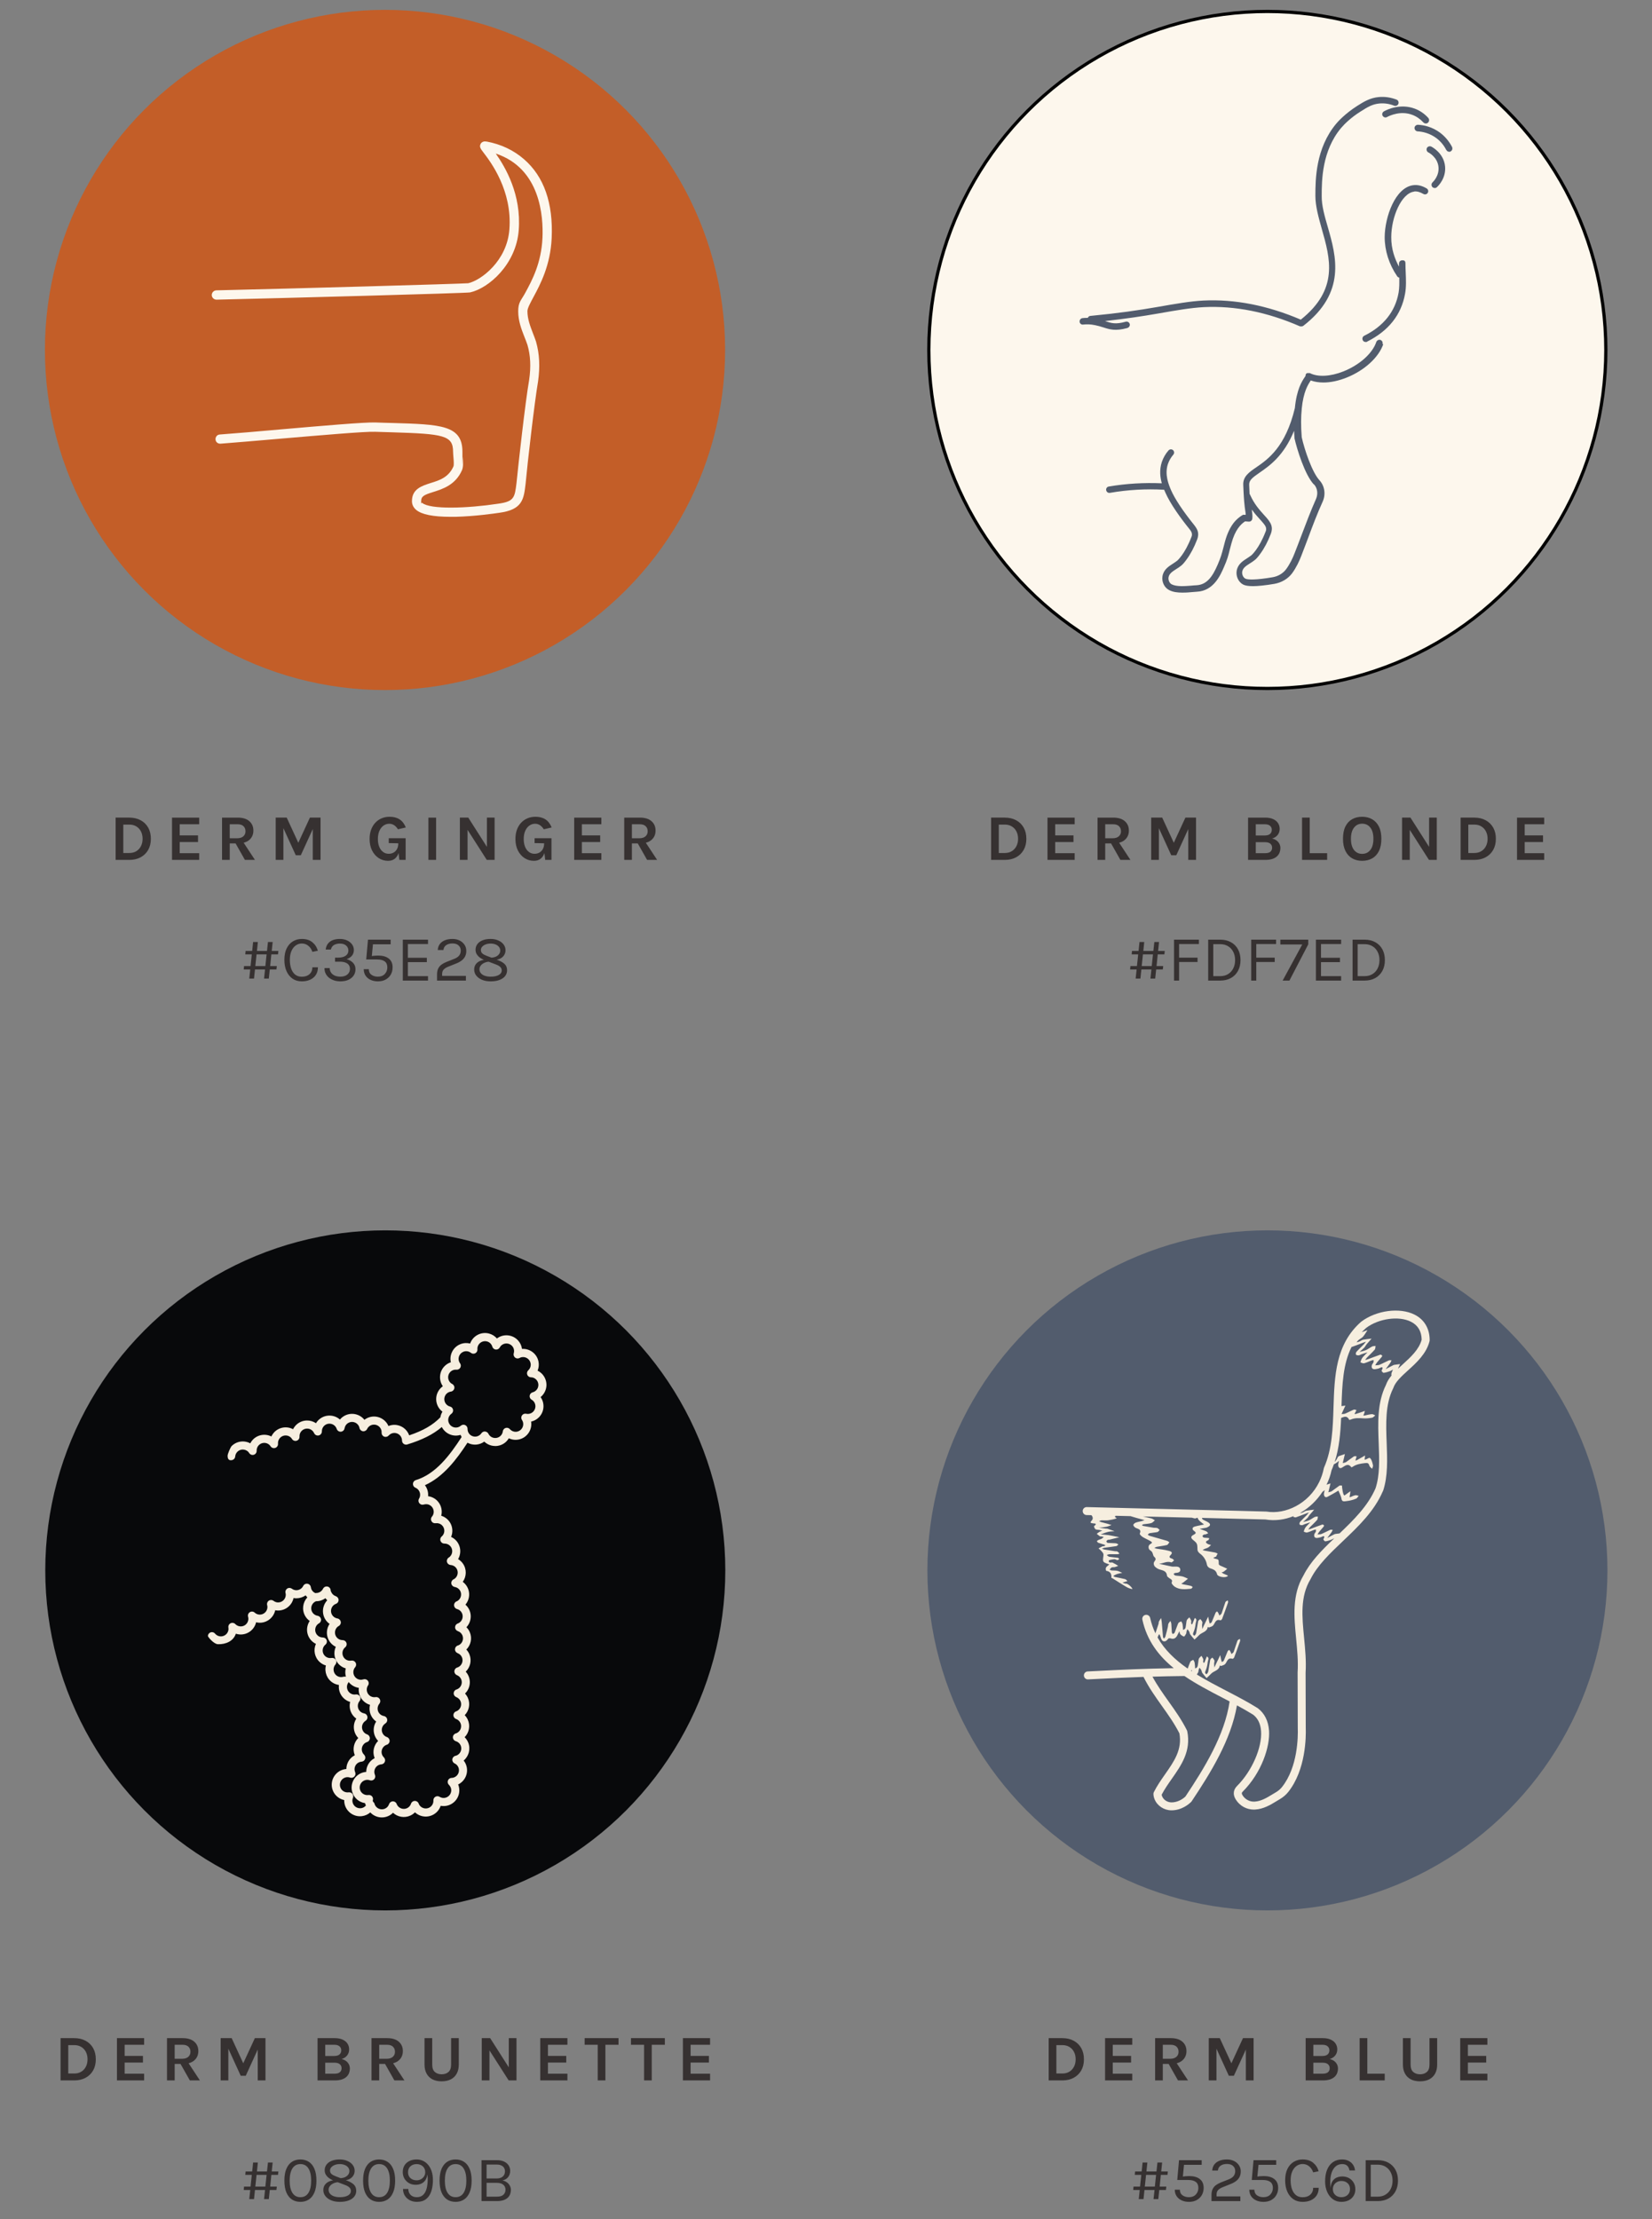 <?xml version="1.0" encoding="UTF-8"?><svg id="a" xmlns="http://www.w3.org/2000/svg" width="335" height="450" xmlns:xlink="http://www.w3.org/1999/xlink" viewBox="0 0 335 450"><rect x="0" y="0" width="335" height="450" fill="#808080" stroke="none"/><defs><clipPath id="b"><rect x="-.001" y="2" width="335" height="202.496" style="fill:none; stroke-width:0px;"/></clipPath><clipPath id="c"><rect x="218.655" y="19.567" width="76.078" height="100.848" style="fill:none; stroke-width:0px;"/></clipPath><clipPath id="d"><rect y="249.496" width="334.998" height="202.45" style="fill:none; stroke-width:0px;"/></clipPath><clipPath id="e"><rect x="42.164" y="270.315" width="68.649" height="98.245" style="fill:none; stroke-width:0px;"/></clipPath><clipPath id="f"><rect x="219.551" y="265.761" width="75.887" height="109.306" style="fill:none; stroke-width:0px;"/></clipPath></defs><g style="clip-path:url(#b);"><circle cx="256.997" cy="70.967" r="68.642" style="fill:#fdf7ed; stroke:#000; stroke-width:.651px;"/><g style="clip-path:url(#c);"><path d="M286.759,38.834c.575-.079,1.203.105,1.884.497.314.183.707.079.89-.235.183-.314.078-.707-.236-.89-.916-.55-1.832-.759-2.695-.654-3.69.445-5.784,6.49-5.81,10.521,0,2.722.863,5.496,2.538,7.956.105.157.262.235.419.262.026,1.047.026,2.067-.131,3.036-.68,3.847-3.036,6.804-6.987,8.767-.314.157-.445.549-.288.89.105.235.34.366.602.366.261,0,.209,0,.288-.079,4.344-2.172,6.935-5.443,7.694-9.709.261-1.413.183-2.879.131-4.266-.027-.602-.053-1.256-.053-1.858s-.288-.654-.654-.654-.654.288-.654.654v.628c-.838-1.518-1.597-3.585-1.57-5.993,0-4.004,2.041-8.898,4.632-9.212v-.026Z" style="fill:#525c6d; stroke-width:0px;"/><path d="M280.349,69.767c.105-.34-.078-.707-.418-.837-.341-.105-.707.079-.838.419-.785,2.329-3.402,4.658-6.673,5.967-2.643,1.047-5.182,1.178-6.805.34h-.497c-.026,0-.052,0-.078.026h-.026c-.027,0-.079.052-.105.079-.026,0-.052.052-.079.079v.026s-.026.052-.052.079c0,0,0,.052-.026.079-.026.026,0,.026,0,.052v.131c-.026.079-.131.183-.183.288-.55.837-1.623,2.434-1.989,6.255-1.885,7.903-5.47,10.39-7.825,12.012-1.466.995-2.722,1.884-2.643,3.559.078,2.12.183,3.297.183,3.324.078.916.157,1.544.235,1.989.053.314.079.549.079.759h-.288c-.131-.027-.288,0-.393.078-1.073.654-2.59,1.91-3.533,5.391-.13.471-.235.864-.314,1.204-.34,1.282-.497,1.91-1.151,3.428-1.047,2.434-2.198,4.083-4.318,4.187-.314,0-.681.053-1.047.079-1.335.105-2.957.236-3.952-.262-.471-.235-.732-.863-.654-1.413.131-.785.785-1.178,1.544-1.675.34-.209.707-.445,1.021-.706.235-.184.575-.524,1.099-1.257.811-1.099,1.518-2.433,2.12-4.004.078-.209.288-.732.209-1.36-.078-.655-.445-1.178-.837-1.675-2.277-2.827-3.874-5.261-4.633-6.988-.471-1.099-1.36-3.167-.654-5.313.236-.68.602-1.335,1.099-1.91.236-.262.21-.68-.052-.916-.262-.235-.68-.209-.916.052-.628.707-1.073,1.518-1.361,2.355-.523,1.596-.34,3.114,0,4.318-3.611-.157-7.223.052-10.756.654-.366.052-.602.419-.523.759.078.366.392.576.759.523,3.611-.628,7.301-.837,10.991-.628.079.209.183.419.262.602,1.021,2.33,3.167,5.261,4.815,7.302.367.445.524.733.55,1.021.052.314-.052.575-.131.732-1.282,3.35-2.8,4.685-2.826,4.711-.262.209-.55.393-.864.602-.89.576-1.91,1.204-2.146,2.565-.183,1.125.366,2.303,1.335,2.8.785.419,1.727.523,2.695.523.969,0,1.335-.052,1.963-.104.366-.027.707-.053.995-.079,3.402-.157,4.789-3.402,5.469-4.972.707-1.597.89-2.33,1.204-3.612.078-.34.183-.733.314-1.178.759-2.826,1.91-3.925,2.774-4.501l.759.053c.366.026.654-.236.707-.576.078-.602,0-.995-.079-1.701v-.157c.55.785,1.099,1.387,1.596,1.936.262.288.524.576.733.838.367.445.524.733.55,1.02.052.314-.053.576-.131.733-1.282,3.35-2.8,4.685-2.826,4.711-.262.209-.55.392-.864.602-.89.575-1.911,1.204-2.146,2.564-.183,1.126.366,2.303,1.335,2.801.418.209,1.073.314,1.989.314s2.538-.157,4.344-.471c1.465-.262,2.722-1.021,3.559-2.12.837-1.126,1.492-2.539,1.858-3.507.497-1.256.968-2.539,1.439-3.769.89-2.407,1.832-4.893,2.905-7.249.681-1.492.419-3.219-.654-4.37-1.465-1.596-3.009-6.124-3.585-8.715-.183-2.329-.157-4.187,0-5.679v-.079c.34-3.481,1.282-4.894,1.753-5.627.026-.052.053-.079.079-.131.759.288,1.648.419,2.591.419,1.439,0,3.035-.34,4.684-.995,3.612-1.439,6.516-4.109,7.432-6.778l-.157-.026ZM266.453,98.214c.707.759.864,1.937.419,2.957-1.073,2.407-2.015,4.92-2.931,7.327-.471,1.23-.943,2.513-1.44,3.743-.34.889-.942,2.172-1.701,3.192-.628.838-1.622,1.44-2.748,1.623-3.323.576-5.024.523-5.495.288-.472-.236-.733-.864-.655-1.413.131-.786.785-1.178,1.544-1.675.341-.21.707-.445,1.021-.707.235-.183.576-.523,1.099-1.256.811-1.099,1.518-2.434,2.12-4.004.078-.209.288-.733.209-1.361-.078-.654-.445-1.178-.837-1.675-.236-.288-.497-.576-.785-.89-.864-.968-1.937-2.146-2.774-4.03-.027-.052-.079-.131-.105-.183-.026-.497-.052-1.125-.079-1.858-.026-.916.655-1.439,2.094-2.434,2.041-1.413,4.92-3.402,7.014-8.505,0,.445.052.916.078,1.413v.105c.497,2.198,2.094,7.406,3.926,9.369l.026-.026Z" style="fill:#525c6d; stroke-width:0px;"/><path d="M281.213,23.76c.628-.34,2.827-1.361,5.182-.471.837.314,1.596.837,2.251,1.544.13.131.314.209.497.209.183,0,.314-.052.445-.183.261-.235.288-.654.052-.942-.785-.864-1.701-1.492-2.748-1.884-2.879-1.073-5.522.131-6.255.55-.314.183-.444.576-.261.89.183.314.575.445.889.262l-.052.026Z" style="fill:#525c6d; stroke-width:0px;"/><path d="M293.303,30.408c.105.235.34.366.576.366.235,0,.209,0,.288-.079.314-.157.444-.55.287-.89-.575-1.125-1.413-2.12-2.407-2.879-1.649-1.23-3.35-1.57-4.502-1.623-.366,0-.68.262-.706.628,0,.366.262.68.628.707.968.052,2.408.34,3.795,1.361.837.628,1.544,1.466,2.015,2.408h.026Z" style="fill:#525c6d; stroke-width:0px;"/><path d="M293.041,33.757c-.262-2.748-2.696-3.978-2.801-4.03-.314-.157-.732-.026-.889.288-.157.314-.026.733.288.89.078.026,1.884.968,2.067,2.983.157,1.78-1.073,2.957-1.204,3.088-.262.235-.288.654-.052.942.131.131.314.209.497.209.183,0,.314-.052.445-.183.314-.288,1.858-1.832,1.649-4.187Z" style="fill:#525c6d; stroke-width:0px;"/><path d="M220.601,64.455c-.366,0-.732,0-1.073.052-.366.026-.628.366-.601.733.026.366.366.628.706.576.785-.079,1.44-.079,2.46.131.654.131,1.152.288,1.649.445,1.308.419,2.434.785,4.841.131.341-.105.576-.419.524-.759-.079-.393-.445-.628-.838-.523-2.041.576-2.905.288-4.108-.105-.027,0-.053,0-.079-.026,4.397-.497,7.511-.968,10.835-1.544,3.69-.654,6.621-1.151,9.185-1.282,6.307-.314,12.876.994,19.523,3.899h.419c.052,0,.105-.026.157-.079h.053c8.793-6.778,6.699-14.158,4.998-20.073-.654-2.251-1.256-4.37-1.23-6.281,0-3.193.052-9.16,3.926-13.792.732-.864,2.119-2.198,3.925-3.324,1.466-.942,2.434-1.518,3.873-1.649.995-.079,1.989.052,2.958.445.34.131.732-.026.863-.366.131-.34-.026-.733-.366-.864-1.178-.445-2.356-.628-3.559-.523-1.832.157-3.115.968-4.475,1.832-2.408,1.544-3.848,3.14-4.214,3.585-4.161,4.998-4.213,11.279-4.213,14.629,0,2.067.628,4.292,1.282,6.647,1.727,6.045,3.507,12.274-4.24,18.45-6.725-2.879-13.373-4.187-19.758-3.873-2.643.131-5.758.68-9.343,1.308-3.952.68-7.615,1.23-13.556,1.806-.236,0-.419.157-.524.366v.026Z" style="fill:#525c6d; stroke-width:0px;"/></g><circle cx="78.075" cy="70.967" r="68.967" style="fill:#c35e28; stroke-width:0px;"/><path d="M91.377,104.8c-3.578,0-5.894-.473-6.998-1.417-.552-.473-.842-1.076-.842-1.759,0-2.493,2.026-3.096,3.789-3.674,1.815-.551,3.657-1.155,4.631-3.385.105-.262.053-1.181,0-1.732-.026-.42-.079-.84-.079-1.207,0-3.333-1.868-3.647-12.339-3.962-1.079-.026-2.236-.079-3.473-.105-2.052-.079-11.129.709-19.128,1.391-4.657.394-9.051.787-12.234,1.023-.526.026-.974-.341-1-.866-.026-.525.342-.971.868-.997,3.184-.236,7.577-.604,12.208-1.023,8.446-.735,17.207-1.496,19.364-1.417,1.237.052,2.394.079,3.473.105,9.735.289,14.155.42,14.155,5.825s.026.682.053,1.076c.079.997.158,1.942-.132,2.65-1.316,3.018-3.92,3.831-5.814,4.435-1.868.577-2.473.866-2.473,1.863,0,.998,0,.183.184.342,1.631,1.39,9.156,1.128,15.392.183,3.315-.446,3.394-1.259,3.762-4.251.342-3.49,1.789-16.479,2.552-20.809.395-2.703.289-5.012-.342-7.164-.184-.551-.395-1.076-.605-1.601-.632-1.601-1.263-3.28-1.263-5.196,0-1.915.605-2.204,1.447-3.779,1.368-2.519,3.236-5.983,3.473-11.126.184-4.303-.395-14.065-9.472-17.082,1.974,2.808,5.21,8.318,4.657,15.534-.526,6.927-6.077,11.782-9.866,12.622-.737.157-38.807,1.181-51.41,1.469-.526,0-.947-.394-.974-.918,0-.525.395-.945.921-.971,14.944-.341,49.463-1.312,51.094-1.443,2.605-.604,7.866-4.513,8.34-10.916.605-7.872-3.789-13.671-5.236-15.56-.605-.787-.895-1.181-.605-1.758.184-.394.684-.604,1.105-.498h.132c2.92.551,5.472,1.758,7.577,3.595,4.052,3.516,5.92,8.896,5.604,15.98-.263,5.563-2.315,9.394-3.683,11.939-.658,1.233-1.237,2.283-1.237,2.886,0,1.574.553,2.991,1.131,4.513.211.551.448,1.128.632,1.706v.026c.684,2.414.815,5.012.394,8.003-.71,4.12-2.157,16.663-2.525,20.73-.369,3.175-.632,5.274-5.341,5.904-1.079.158-4.894.709-8.841.814h-1.026Z" style="fill:#fdf7ed; stroke-width:0px;"/><path d="M200.98,165.798h2.775c.872,0,1.636.176,2.293.528.656.348,1.167.844,1.532,1.487.366.643.549,1.403.549,2.279,0,.868-.183,1.623-.549,2.266-.365.639-.876,1.134-1.532,1.487-.657.352-1.421.528-2.293.528h-2.775v-8.575ZM202.54,167.212v5.76h1.215c.555,0,1.033-.125,1.434-.376.405-.251.715-.592.931-1.024.22-.436.331-.929.331-1.48,0-.559-.111-1.055-.331-1.486-.216-.432-.526-.771-.931-1.018-.401-.251-.879-.376-1.434-.376h-1.215ZM212.416,174.373v-8.575h5.51v1.348h-3.95v2.259h3.712v1.348h-3.712v2.259h3.95v1.361h-5.51ZM222.563,174.373v-8.575h3.171c1.026,0,1.812.24,2.358.72.551.48.826,1.117.826,1.909,0,.78-.275,1.41-.826,1.89-.546.475-1.332.713-2.358.713h-1.612v3.343h-1.559ZM227.2,174.373l-2.272-4.017h1.665l2.642,4.017h-2.035ZM224.122,169.986h1.453c.573,0,1.007-.13,1.302-.389.295-.265.442-.606.442-1.024,0-.428-.134-.771-.403-1.031-.268-.264-.662-.396-1.182-.396h-1.612v2.84ZM233.444,165.798h2.233l2.418,5.245h-.132l2.418-5.245h2.154v8.575h-1.573v-6.778h.238l-2.669,5.84h-1.017l-2.656-5.814h.145v6.752h-1.559v-8.575ZM253.091,174.373v-8.575h3.462c.66,0,1.209.103,1.645.31.436.203.762.476.978.82.215.343.323.724.323,1.143,0,.484-.136.898-.409,1.242-.269.343-.648.585-1.137.726.322.066.61.187.866.364.255.176.456.398.601.667.15.269.225.577.225.925,0,.273-.049.548-.146.826-.092.277-.255.535-.489.772-.229.234-.544.423-.944.569-.397.141-.897.211-1.5.211h-3.475ZM254.65,173.012h1.876c.498,0,.861-.099,1.09-.297.234-.203.351-.474.351-.813s-.119-.61-.357-.812c-.238-.207-.599-.311-1.084-.311h-1.876v2.233ZM254.65,167.146v2.272h1.837c.462,0,.812-.101,1.05-.304.242-.207.364-.489.364-.845,0-.339-.119-.61-.357-.813-.234-.207-.582-.31-1.044-.31h-1.85ZM265.596,165.798v7.214h3.528v1.361h-5.087v-8.575h1.559ZM276.221,174.558c-.762,0-1.436-.167-2.021-.502-.582-.335-1.038-.835-1.368-1.5-.33-.665-.495-1.491-.495-2.477,0-1.004.165-1.834.495-2.491.33-.66.786-1.151,1.368-1.473.585-.326,1.259-.489,2.021-.489.766,0,1.443.168,2.028.502.586.331,1.044.826,1.374,1.487.331.66.496,1.482.496,2.464,0,1-.165,1.832-.496,2.497-.33.665-.788,1.163-1.374,1.493-.585.326-1.262.489-2.028.489ZM276.221,173.144c.7,0,1.255-.264,1.665-.793.414-.528.621-1.29.621-2.285,0-.96-.207-1.707-.621-2.24-.41-.533-.965-.799-1.665-.799-.687,0-1.237.268-1.651.806-.414.533-.621,1.281-.621,2.246,0,.991.207,1.751.621,2.279.414.524.964.786,1.651.786ZM284.316,165.798h1.704l3.898,6.117h-.119v-6.117h1.559v8.575h-1.586l-4.148-6.487h.251v6.487h-1.559v-8.575ZM296.191,165.798h2.775c.872,0,1.636.176,2.292.528.656.348,1.167.844,1.533,1.487.365.643.548,1.403.548,2.279,0,.868-.183,1.623-.548,2.266-.366.639-.877,1.134-1.533,1.487-.656.352-1.42.528-2.292.528h-2.775v-8.575ZM297.75,167.212v5.76h1.216c.555,0,1.033-.125,1.433-.376.406-.251.716-.592.932-1.024.22-.436.33-.929.33-1.48,0-.559-.11-1.055-.33-1.486-.216-.432-.526-.771-.932-1.018-.4-.251-.878-.376-1.433-.376h-1.216ZM307.627,174.373v-8.575h5.51v1.348h-3.951v2.259h3.713v1.348h-3.713v2.259h3.951v1.361h-5.51Z" style="fill:#363131; stroke-width:0px;"/><path d="M230.291,198.434l.198-1.836h-1.321l.066-.701h1.321l.251-2.365h-1.321l.066-.7h1.335l.185-1.81h.964l-.185,1.81h2.035l.198-1.81h.952l-.185,1.81h1.347l-.079.7h-1.348l-.238,2.365h1.348l-.079.701h-1.348l-.198,1.836h-.965l.199-1.836h-2.035l-.198,1.836h-.965ZM231.52,195.897h2.035l.251-2.365h-2.035l-.251,2.365ZM238.073,198.844v-8.298h5.047v.885h-4.016v2.762h3.739v.885h-3.739v3.766h-1.031ZM245.002,190.546h2.431c.837,0,1.564.172,2.18.515.617.34,1.095.82,1.434,1.441.339.621.509,1.352.509,2.193,0,.832-.17,1.559-.509,2.18-.339.621-.817,1.106-1.434,1.453-.616.344-1.343.516-2.18.516h-2.431v-8.298ZM246.033,191.458v6.487h1.4c.626,0,1.163-.141,1.612-.423.454-.281.802-.667,1.044-1.156.247-.493.37-1.05.37-1.671,0-.625-.123-1.18-.37-1.665-.242-.489-.59-.872-1.044-1.149-.449-.282-.986-.423-1.612-.423h-1.4ZM253.725,198.844v-8.298h5.047v.885h-4.017v2.762h3.739v.885h-3.739v3.766h-1.03ZM260.099,198.844l3.977-7.32h-4.44v-.978h5.655v.951l-3.818,7.347h-1.374ZM266.847,198.844v-8.298h5.113v.885h-4.083v2.788h3.845v.886h-3.845v2.84h4.083v.899h-5.113ZM274.279,190.546h2.431c.837,0,1.564.172,2.181.515.616.34,1.094.82,1.433,1.441.339.621.509,1.352.509,2.193,0,.832-.17,1.559-.509,2.18-.339.621-.817,1.106-1.433,1.453-.617.344-1.344.516-2.181.516h-2.431v-8.298ZM275.31,191.458v6.487h1.4c.626,0,1.163-.141,1.612-.423.454-.281.802-.667,1.044-1.156.247-.493.37-1.05.37-1.671,0-.625-.123-1.18-.37-1.665-.242-.489-.59-.872-1.044-1.149-.449-.282-.986-.423-1.612-.423h-1.4Z" style="fill:#363131; stroke-width:0px;"/><path d="M23.446,165.798h2.775c.872,0,1.636.176,2.292.528.656.348,1.167.844,1.533,1.487.365.643.548,1.403.548,2.279,0,.868-.183,1.623-.548,2.266-.366.639-.876,1.134-1.533,1.487-.656.352-1.42.528-2.292.528h-2.775v-8.575ZM25.005,167.212v5.76h1.216c.555,0,1.033-.125,1.434-.376.405-.251.716-.592.931-1.024.22-.436.33-.929.33-1.48,0-.559-.11-1.055-.33-1.486-.216-.432-.526-.771-.931-1.018-.401-.251-.879-.376-1.434-.376h-1.216ZM34.882,174.373v-8.575h5.51v1.348h-3.951v2.259h3.713v1.348h-3.713v2.259h3.951v1.361h-5.51ZM45.028,174.373v-8.575h3.171c1.026,0,1.812.24,2.358.72.55.48.826,1.117.826,1.909,0,.78-.275,1.41-.826,1.89-.546.475-1.332.713-2.358.713h-1.612v3.343h-1.559ZM49.666,174.373l-2.273-4.017h1.665l2.643,4.017h-2.035ZM46.587,169.986h1.453c.573,0,1.006-.13,1.302-.389.295-.265.443-.606.443-1.024,0-.428-.134-.771-.403-1.031-.269-.264-.663-.396-1.183-.396h-1.612v2.84ZM55.909,165.798h2.233l2.418,5.245h-.132l2.418-5.245h2.154v8.575h-1.572v-6.778h.238l-2.669,5.84h-1.017l-2.656-5.814h.145v6.752h-1.559v-8.575ZM78.688,174.558c-.7,0-1.332-.185-1.896-.555-.564-.37-1.013-.885-1.348-1.546-.33-.665-.495-1.44-.495-2.325,0-.701.101-1.328.304-1.883.207-.555.493-1.028.859-1.42.366-.392.795-.69,1.288-.892.493-.207,1.028-.311,1.605-.311.802,0,1.473.174,2.015.522.546.348.971.896,1.275,1.645l-1.599.37c-.225-.366-.484-.643-.78-.832-.291-.194-.621-.291-.991-.291-.423,0-.808.125-1.156.377-.348.246-.625.601-.832,1.063-.207.463-.31,1.013-.31,1.652,0,.599.09,1.123.271,1.572.185.449.443.799.773,1.05.33.252.714.377,1.149.377.37,0,.7-.081.991-.244.295-.168.526-.406.694-.714.172-.308.258-.68.258-1.116h.344c0,.713-.086,1.332-.258,1.856-.167.524-.429.929-.786,1.216-.357.286-.815.429-1.374.429ZM80.987,174.373l-.225-1.889v-1.48l-1.929-.04v-.991h3.422v4.4h-1.268ZM86.876,174.373v-8.575h1.559v8.575h-1.559ZM93.254,165.798h1.705l3.898,6.117h-.119v-6.117h1.56v8.575h-1.586l-4.149-6.487h.251v6.487h-1.559v-8.575ZM108.261,174.558c-.7,0-1.332-.185-1.896-.555-.564-.37-1.013-.885-1.348-1.546-.33-.665-.495-1.44-.495-2.325,0-.701.101-1.328.304-1.883.207-.555.493-1.028.859-1.42.365-.392.795-.69,1.288-.892.493-.207,1.028-.311,1.605-.311.802,0,1.474.174,2.015.522.546.348.971.896,1.275,1.645l-1.598.37c-.225-.366-.485-.643-.78-.832-.291-.194-.621-.291-.991-.291-.423,0-.808.125-1.156.377-.348.246-.626.601-.833,1.063-.207.463-.31,1.013-.31,1.652,0,.599.09,1.123.271,1.572.185.449.442.799.773,1.05.33.252.713.377,1.149.377.37,0,.701-.081.991-.244.295-.168.527-.406.694-.714.172-.308.258-.68.258-1.116h.343c0,.713-.086,1.332-.258,1.856-.167.524-.429.929-.786,1.216-.356.286-.814.429-1.374.429ZM110.56,174.373l-.224-1.889v-1.48l-1.929-.04v-.991h3.422v4.4h-1.269ZM116.437,174.373v-8.575h5.509v1.348h-3.95v2.259h3.713v1.348h-3.713v2.259h3.95v1.361h-5.509ZM126.583,174.373v-8.575h3.171c1.026,0,1.812.24,2.359.72.55.48.825,1.117.825,1.909,0,.78-.275,1.41-.825,1.89-.547.475-1.333.713-2.359.713h-1.612v3.343h-1.559ZM131.221,174.373l-2.273-4.017h1.665l2.642,4.017h-2.034ZM128.142,169.986h1.454c.572,0,1.006-.13,1.301-.389.295-.265.443-.606.443-1.024,0-.428-.135-.771-.403-1.031-.269-.264-.663-.396-1.183-.396h-1.612v2.84Z" style="fill:#363131; stroke-width:0px;"/><path d="M50.545,198.434l.198-1.836h-1.321l.066-.701h1.321l.251-2.365h-1.321l.066-.7h1.335l.185-1.81h.965l-.185,1.81h2.035l.198-1.81h.951l-.185,1.81h1.348l-.079.7h-1.348l-.238,2.365h1.348l-.079.701h-1.348l-.198,1.836h-.965l.198-1.836h-2.035l-.198,1.836h-.965ZM51.774,195.897h2.035l.251-2.365h-2.035l-.251,2.365ZM61.207,199.002c-.731,0-1.361-.182-1.889-.548-.528-.37-.936-.881-1.222-1.533-.286-.656-.429-1.416-.429-2.279,0-.92.154-1.696.463-2.325.313-.63.736-1.106,1.268-1.427.537-.326,1.141-.489,1.81-.489.885,0,1.597.222,2.134.667.542.44.914,1.015,1.117,1.724l-1.11.225c-.172-.515-.447-.925-.826-1.229-.374-.308-.813-.462-1.315-.462-.436,0-.839.125-1.209.376-.366.247-.661.617-.885,1.11-.225.493-.337,1.103-.337,1.83,0,.661.088,1.249.264,1.764.181.515.449.92.806,1.216.361.295.815.442,1.361.442.656,0,1.176-.176,1.559-.528.388-.353.581-.815.581-1.388h1.123c0,.595-.137,1.106-.41,1.533-.273.423-.656.749-1.149.978-.489.229-1.057.343-1.704.343ZM69.02,199.002c-.414,0-.815-.057-1.202-.171-.383-.119-.729-.291-1.037-.516-.304-.229-.544-.511-.72-.845-.176-.335-.264-.723-.264-1.163h1.057c.009.379.11.698.304.958.194.26.452.456.773.588.326.132.689.198,1.09.198.617,0,1.095-.15,1.434-.449.339-.3.509-.674.509-1.123,0-.287-.07-.54-.211-.76s-.365-.392-.674-.515c-.304-.128-.705-.192-1.202-.192h-.938v-.819h.634c.643,0,1.149-.128,1.52-.383.37-.256.555-.608.555-1.057,0-.397-.15-.731-.449-1.005-.299-.273-.727-.409-1.282-.409-.427,0-.808.088-1.143.264-.335.172-.561.489-.68.951h-1.057c.07-.515.238-.931.502-1.248.264-.317.599-.546,1.004-.687.405-.146.854-.218,1.348-.218.55,0,1.042.097,1.473.29.432.194.771.461,1.017.8.251.339.377.729.377,1.169,0,.436-.126.811-.377,1.123-.247.309-.606.546-1.077.714.524.149.951.396,1.282.74.335.343.502.784.502,1.321,0,.476-.126.898-.377,1.268-.247.366-.599.654-1.057.866-.458.207-1.002.31-1.632.31ZM76.628,199.002c-.524,0-1.002-.094-1.434-.284-.432-.189-.777-.467-1.037-.832-.26-.37-.392-.822-.396-1.354h1.031c0,.502.176.88.528,1.136.357.255.793.383,1.308.383.595,0,1.062-.181,1.401-.542.344-.365.515-.815.515-1.347,0-1.066-.687-1.599-2.061-1.599h-2.22l.357-4.017h4.598v.938h-3.766l.211-.357-.278,2.894-.132-.119c.211-.048.451-.081.72-.099.269-.022.509-.033.72-.033.898,0,1.61.2,2.134.601s.786.998.786,1.791c0,.537-.121,1.021-.363,1.453-.242.427-.588.766-1.037,1.017-.445.247-.973.37-1.586.37ZM81.681,198.844v-8.298h5.113v.885h-4.083v2.788h3.845v.886h-3.845v2.84h4.083v.899h-5.113ZM88.625,198.844v-1.229c0-.48.077-.881.231-1.202.159-.322.379-.588.661-.8.286-.211.623-.394,1.011-.548l1.638-.648c.423-.171.74-.392.951-.66.211-.269.317-.604.317-1.004,0-.423-.147-.769-.443-1.038-.291-.268-.698-.403-1.222-.403-.52,0-.947.113-1.282.337-.33.221-.52.553-.568.998h-1.149c.031-.48.172-.888.423-1.222.256-.335.601-.588,1.037-.76.436-.176.945-.264,1.526-.264.533,0,1.011.103,1.434.31s.755.494.998.859c.247.361.37.777.37,1.249,0,.427-.079.799-.238,1.116-.159.317-.385.59-.68.819-.291.229-.636.425-1.037.588l-1.678.674c-.423.163-.74.359-.951.588-.211.229-.317.526-.317.892v.396h4.823v.952h-5.853ZM99.487,199.002c-.652,0-1.229-.103-1.731-.31-.498-.207-.89-.491-1.176-.852-.282-.362-.423-.771-.423-1.229,0-.419.108-.778.324-1.077.22-.3.52-.529.898-.687.383-.163.817-.245,1.301-.245.128,0,.251.007.37.02.119.013.247.038.383.073v.304c-.441,0-.826.072-1.156.218-.33.141-.588.328-.773.561-.185.234-.278.485-.278.754,0,.325.099.603.297.832.198.225.467.396.806.515.344.115.729.172,1.156.172.714,0,1.269-.115,1.665-.344.397-.229.595-.528.595-.898,0-.3-.106-.546-.317-.74-.207-.194-.494-.357-.859-.489l-2.286-.872c-.278-.106-.559-.251-.846-.436-.282-.185-.52-.416-.714-.694-.194-.277-.291-.605-.291-.984,0-.427.121-.806.363-1.136.242-.331.59-.588,1.044-.773.458-.19,1.006-.284,1.645-.284.586,0,1.106.101,1.559.304.458.198.817.471,1.077.819.26.343.39.735.39,1.176,0,.343-.088.663-.264.958-.172.29-.427.526-.767.707-.334.176-.748.264-1.242.264-.118,0-.233-.007-.343-.02-.106-.018-.225-.046-.357-.086v-.33c.357,0,.678-.06.965-.179.286-.123.513-.292.68-.508.172-.216.258-.467.258-.753,0-.273-.084-.516-.251-.727-.163-.216-.392-.383-.687-.502-.291-.123-.63-.185-1.018-.185-.374,0-.711.059-1.011.178-.295.115-.528.271-.7.469-.172.194-.258.41-.258.648,0,.295.099.533.297.713.203.176.482.331.839.463l2.286.872c.608.229,1.074.5,1.4.812.326.313.489.738.489,1.275,0,.436-.132.824-.396,1.163-.264.335-.645.597-1.143.786-.498.19-1.099.284-1.804.284Z" style="fill:#363131; stroke-width:0px;"/></g><g style="clip-path:url(#d);"><circle cx="78.131" cy="318.446" r="68.951" style="fill:#08090b; stroke-width:0px;"/><g style="clip-path:url(#e);"><path d="M100.419,293.235c.307,0,.616-.045.92-.135.783-.234,1.43-.743,1.841-1.444.655.315,1.41.402,2.138.22,1.619-.402,2.643-1.984,2.384-3.602.577-.127,1.117-.411,1.553-.842,1.135-1.114,1.261-2.87.369-4.128.464-.374.822-.878,1.019-1.463.273-.808.214-1.674-.166-2.44-.318-.642-.83-1.145-1.464-1.455.237-.566.307-1.196.189-1.821-.16-.839-.636-1.565-1.342-2.043-.597-.405-1.301-.597-2.007-.546-.084-.639-.36-1.241-.813-1.734-1.123-1.219-2.98-1.362-4.275-.383-.419-.49-.982-.847-1.635-1.01-1.615-.405-3.256.498-3.796,2.04-.639-.169-1.323-.132-1.962.118-.794.312-1.418.915-1.759,1.697-.276.633-.338,1.32-.189,1.981-.521.166-.991.467-1.368.884-1.019,1.123-1.089,2.78-.256,3.976-.397.279-.729.647-.965,1.089-.405.751-.495,1.615-.251,2.431.197.661.594,1.23,1.137,1.635-.217.355-.36.746-.428,1.154-1.542,1.573-3.475,2.693-6.315,3.647-.439-1.238-1.621-2.127-3.006-2.127-.414,0-.822.082-1.199.239-.636-1.472-2.291-2.265-3.861-1.787-.369.113-.712.293-1.016.526-.971-1.224-2.721-1.584-4.109-.777-.329.191-.616.436-.85.726-1.159-1.033-2.938-1.092-4.168-.068-.279.231-.512.506-.692.81-.549-.374-1.196-.563-1.877-.551-.853.022-1.646.374-2.235.993-.222.234-.402.492-.54.771-1.3-.692-2.958-.408-3.946.763-.183.22-.335.456-.453.709-1.286-.647-2.896-.357-3.869.785-.16.189-.295.394-.405.611-1.23-.664-2.8-.462-3.819.591-.141.146-.779,1.489-.779,1.944,0,.931.543.934.895.861.352-.073.616-.371.647-.729.022-.253.115-.622.419-.937.287-.298.675-.467,1.089-.476.419.006.808.146,1.106.433.076.073.152.169.225.287.2.312.583.45.934.343.354-.11.588-.442.577-.81-.014-.391.115-.768.36-1.055.554-.653,1.536-.732,2.187-.177.093.079.183.186.279.329.208.312.599.445.954.321.355-.124.58-.47.549-.844-.034-.411.093-.813.357-1.129.552-.656,1.534-.74,2.187-.189.107.09.203.205.301.363.2.315.585.456.943.343.355-.113.591-.453.571-.825-.022-.433.127-.842.419-1.151.284-.301.67-.473,1.086-.484.422-.014.808.141,1.109.425.149.141.265.307.349.495.158.357.543.551.926.47.38-.084.65-.425.644-.813-.006-.478.194-.92.549-1.218.658-.549,1.638-.456,2.187.2.121.146.214.318.279.509.118.357.464.594.841.563.377-.028.684-.309.746-.684.079-.464.346-.861.74-1.089.74-.431,1.691-.18,2.122.56.076.13.129.281.169.47.07.346.355.608.704.65.352.045.687-.141.841-.459.191-.402.526-.692.943-.819.819-.248,1.688.214,1.936,1.033.048.16.068.332.056.529-.017.349.186.67.509.802s.695.045.926-.214c.304-.341.715-.529,1.157-.529.856,0,1.553.698,1.553,1.553,0,.011.003.022.003.037,0,.028.006.056.009.084s.008.056.017.084c.003.011.003.022.006.034.006.017.011.028.017.045.008.02.014.039.022.056.014.031.031.059.048.087.009.014.014.028.025.039.028.039.059.079.093.113.034.034.07.062.11.09.014.008.028.017.039.025.028.017.056.034.087.048.017.009.034.014.051.02.031.011.065.022.096.031.014.003.028.008.045.011.051.009.099.017.152.017.053,0,.099-.006.146-.014.017-.003.031-.006.045-.011.014-.003.031-.006.045-.011,3.034-.926,5.26-2.043,7.013-3.54.687,1.348,2.263,2.057,3.76,1.607.011-.003.025-.008.037-.011.062.152.135.295.217.436-2.358,3.642-5.223,7.497-9.292,8.738-.011.003-.02.009-.028.011-.031.011-.059.022-.087.037-.02.011-.042.02-.062.034-.025.014-.048.031-.07.048-.02.014-.039.031-.059.048s-.039.039-.056.059-.034.039-.051.059c-.014.02-.028.042-.042.065-.014.025-.028.051-.042.076-.006.011-.011.02-.017.031-.006.011-.006.025-.011.037-.011.028-.02.056-.025.084-.006.025-.011.048-.014.073-.003.028-.006.053-.008.082v.082c0,.025.003.051.008.073.006.031.011.059.017.087.003.011.003.025.008.037.003.014.011.025.017.039.006.02.014.039.022.056.014.028.028.056.042.082.009.014.017.031.028.045.022.034.048.065.073.093.006.006.011.014.017.02.034.034.073.065.113.093.011.009.022.014.037.022.031.02.065.039.099.053.008.003.014.008.02.011.791.332,1.162,1.241.833,2.032-.022.051-.051.096-.079.141l-.028.045c-.172.293-.146.664.065.929.214.267.566.374.892.27.45-.143.926-.084,1.311.163.349.225.588.571.678.977.087.405.014.819-.211,1.171-.02.031-.042.053-.065.079l-.056.065c-.217.262-.251.628-.084.923.166.295.498.459.833.411.456-.065.909.068,1.244.363.31.276.495.653.521,1.067.025.414-.11.813-.386,1.123-.031.034-.068.062-.101.09l-.053.045c-.262.228-.352.594-.225.915.124.318.428.523.765.523h.017c.456-.011.906.177,1.204.518.273.312.408.712.38,1.126-.028.414-.214.791-.526,1.067-.034.031-.093.068-.158.11l-.025.017c-.295.191-.436.551-.349.892.087.343.383.588.735.614.476.034.898.27,1.162.647.492.701.321,1.672-.38,2.161-.034.025-.093.053-.155.084l-.039.02c-.315.16-.492.506-.439.856.053.349.327.625.678.684.467.076.867.349,1.095.749.205.36.262.777.152,1.179-.107.4-.366.735-.723.94-.022.011-.048.02-.07.031l-.09.037c-.321.138-.515.464-.492.81.025.346.267.642.602.732.445.121.796.408.993.81.18.374.205.794.07,1.188-.135.391-.416.706-.777.884l-.039.014c-.037.011-.073.025-.11.039-.324.124-.535.433-.529.78.006.346.228.65.554.763.425.146.754.447.926.847.338.788-.028,1.702-.794,2.032l-.031.008c-.037.011-.076.022-.113.034-.329.11-.554.414-.56.763-.009.346.205.661.529.785.414.158.732.467.892.867.315.791-.068,1.691-.856,2.015.003,0,.006,0-.003,0-.039.011-.079.02-.118.034-.332.104-.56.408-.571.754-.011.346.197.664.518.791.408.16.718.47.875.867.152.386.146.808-.02,1.188-.16.371-.453.658-.83.816-.039.008-.079.02-.118.034-.329.107-.554.411-.566.757-.011.346.2.661.523.788.4.155.709.456.872.847.324.779-.036,1.677-.805,2.015-.034.009-.068.02-.104.031-.327.118-.543.425-.543.771,0,.346.217.656.54.771.394.144.709.431.884.811.172.377.189.799.045,1.188-.143.388-.43.697-.808.872-.037.017-.076.025-.115.039l-.073.023c-.343.11-.577.428-.574.788s.242.678.585.779c.459.138.824.462.999.892.324.794-.059,1.7-.853,2.024-.051.019-.127.039-.222.062-.338.081-.588.366-.625.712-.036.346.149.675.462.824.447.214.757.608.856,1.081.172.838-.371,1.66-1.21,1.832-.076.017-.169.02-.259.022-.329.012-.619.22-.737.527-.118.306-.042.655.194.883.36.352.529.833.462,1.32-.056.411-.27.774-.599,1.024-.329.251-.74.358-1.148.302-.211-.029-.414-.105-.605-.22-.259-.16-.585-.163-.85-.008-.262.154-.419.441-.403.745.031.631-.318,1.21-.886,1.481-.374.177-.796.197-1.188.056-.391-.141-.704-.425-.878-.799-.011-.04-.025-.079-.039-.118-.124-.324-.439-.527-.785-.527-.346.009-.65.231-.76.56-.138.414-.428.74-.816.921-.771.354-1.689.019-2.052-.743-.011-.04-.025-.079-.039-.119-.121-.318-.428-.529-.765-.529h-.017c-.346.009-.65.231-.763.56-.141.414-.431.74-.816.918-.377.171-.799.188-1.188.045-.388-.144-.698-.431-.872-.808-.022-.045-.034-.096-.048-.143l-.014-.051c-.014-.048-.034-.09-.053-.132-.006-.014-.014-.026-.022-.04-.017-.031-.037-.059-.056-.087-.008-.014-.02-.025-.031-.037-.025-.031-.056-.059-.087-.087-.006-.005-.008-.011-.014-.014-.076-.062-.121-.233-.11-.293.107-.273.062-.579-.118-.81-.18-.231-.473-.346-.76-.304-.779.113-1.52-.374-1.72-1.128-.22-.828.276-1.68,1.103-1.9.301-.079.616-.068.909.037.307.107.647.025.87-.211.222-.237.284-.583.16-.881-.177-.42-.169-.87.022-1.269.239-.501.718-.825,1.283-.87.321-.025.597-.236.706-.538.11-.303.034-.641-.197-.866-.175-.169-.301-.363-.377-.572-.29-.79.11-1.668.889-1.975.028-.006.059-.014.087-.025.335-.11.56-.42.563-.772.003-.351-.217-.667-.549-.782-.377-.132-.687-.397-.867-.746-.371-.714-.132-1.581.554-2.017.287-.181.433-.521.366-.853-.065-.332-.329-.591-.664-.65-.332-.059-.628-.214-.853-.45-.537-.563-.566-1.446-.065-2.052.217-.265.248-.633.079-.931-.169-.295-.507-.459-.842-.403-.25.039-.627.042-1.007-.172-.74-.419-1.005-1.356-.597-2.097.025-.034.051-.068.073-.101.191-.293.177-.673-.036-.951-.214-.276-.58-.388-.909-.279-.439.146-.915.096-1.294-.138-.732-.447-.963-1.404-.515-2.136.034-.053.087-.118.146-.189.222-.265.256-.639.084-.937-.172-.298-.515-.459-.853-.4-.476.084-.948-.048-1.297-.357-.309-.276-.495-.656-.518-1.069-.025-.414.115-.813.391-1.123.037-.039.093-.087.174-.155.265-.222.363-.585.245-.909-.118-.324-.425-.54-.771-.54-.481,0-.923-.208-1.213-.571-.259-.324-.377-.729-.332-1.14.045-.414.248-.782.571-1.041.045-.037.113-.076.2-.124.301-.174.459-.518.394-.858-.062-.341-.332-.605-.675-.661-.476-.079-.878-.355-1.106-.763-.203-.36-.253-.779-.141-1.179.113-.4.371-.732.735-.934.048-.028.118-.053.217-.09.324-.124.535-.436.529-.782-.006-.346-.231-.65-.557-.763-.456-.155-.808-.492-.968-.931-.02-.056-.045-.107-.076-.155.028-.326-.141-.653-.453-.808-.405-.203-.898-.034-1.1.371-.267.538-.796.87-1.385.87h-.02c-.059,0-.115.006-.172.02-.38-.174-.675-.476-.816-.861-.037-.099-.062-.208-.079-.332-.048-.357-.324-.644-.678-.704-.357-.059-.709.121-.87.445-.267.54-.802.87-1.399.87-.324,0-.636-.11-.906-.31-.279-.205-.656-.217-.943-.022-.287.191-.425.546-.341.881.037.152.056.276.053.386-.006.853-.701,1.539-1.553,1.539h-.011c-.329,0-.647-.115-.923-.324-.279-.211-.661-.225-.951-.031-.293.194-.428.552-.341.889.042.163.062.298.059.416-.014.847-.709,1.525-1.551,1.525h-.028c-.47-.009-.805-.225-1.005-.408-.27-.245-.67-.281-.982-.09-.312.191-.459.566-.36.917.053.194.073.369.059.537-.068.853-.81,1.503-1.669,1.427-.47-.037-.794-.276-.982-.47-.251-.256-.636-.321-.957-.16-.321.16-.498.509-.442.864.031.197.031.377,0,.543-.166.841-.982,1.39-1.823,1.224-.436-.084-.723-.341-.886-.537-.217-.262-.569-.36-.889-.256-.321.107-.543.4-.56.737-.008.189,1.199,1.641,2.023,1.669,1.621.056,3.149-.625,3.647-2.13.239.079.49.132.743.152,1.598.124,3.017-.951,3.363-2.468.225.056.459.087.692.093h.059c1.528,0,2.82-1.083,3.124-2.533.186.037.377.053.569.056h.025c1.531,0,2.817-1.083,3.124-2.53.18.034.366.051.552.053.692,0,1.354-.211,1.891-.605.107.149.225.29.357.416-.929.991-1.154,2.507-.456,3.751.234.416.554.765.934,1.033-.284.422-.464.909-.521,1.43-.093.847.149,1.683.684,2.347.298.374.673.667,1.095.87-.557,1.238-.279,2.749.791,3.701.36.321.782.549,1.235.678-.338,1.323.206,2.769,1.427,3.518.374.228.788.374,1.213.433-.146,1.241.445,2.507,1.599,3.16.217.121.445.217.678.284-.262,1.033.006,2.164.779,2.977.143.152.304.287.473.405-.602.931-.69,2.136-.146,3.186.144.275.327.529.538.748-.853.853-1.188,2.153-.749,3.36.017.042.031.087.051.13-.605.315-1.106.819-1.404,1.446-.203.422-.304.884-.307,1.345-.2.014-.397.048-.591.099-.825.219-1.514.746-1.945,1.483-.428.737-.543,1.598-.327,2.423.315,1.19,1.278,2.057,2.429,2.299-.006.166,0,.335.023.501.228,1.745,1.835,2.983,3.58,2.755.639-.084,1.216-.349,1.68-.757.338.363.754.644,1.233.819.799.295,1.669.262,2.443-.093.355-.163.67-.385.934-.656.92.859,2.305,1.126,3.518.569.355-.163.67-.386.934-.656.315.293.687.524,1.103.673.805.287,1.672.245,2.443-.118.808-.38,1.399-1.067,1.669-1.88.051.008.101.017.152.025.844.118,1.686-.104,2.364-.619.681-.515,1.117-1.266,1.236-2.111.076-.554,0-1.114-.206-1.624,1.283-.621,2.035-2.057,1.736-3.514-.101-.496-.315-.949-.622-1.334,1.038-.867,1.452-2.339.915-3.659-.166-.408-.411-.771-.72-1.069.906-.918,1.199-2.339.63-3.577-.155-.335-.36-.636-.611-.892.861-.889,1.165-2.24.661-3.453-.146-.349-.346-.664-.597-.934.295-.287.535-.633.704-1.024.341-.782.355-1.652.039-2.446-.144-.363-.349-.692-.605-.971.912-.875,1.255-2.248.757-3.492-.146-.369-.363-.704-.633-.988.909-.898,1.227-2.293.695-3.535-.16-.374-.391-.709-.675-.993.307-.324.543-.712.695-1.148.279-.805.228-1.672-.143-2.44-.186-.38-.442-.715-.754-.991.298-.352.518-.771.642-1.23.222-.825.11-1.686-.315-2.423-.222-.386-.518-.715-.87-.971.777-1.072.83-2.564.028-3.709-.259-.369-.591-.673-.968-.898.245-.419.391-.895.425-1.396.056-.85-.222-1.674-.782-2.316-.298-.341-.661-.608-1.067-.791.191-.45.279-.943.245-1.446-.053-.853-.433-1.632-1.075-2.195-.341-.301-.74-.523-1.171-.653.124-.478.135-.982.028-1.48-.18-.833-.675-1.548-1.393-2.009-.397-.256-.842-.414-1.3-.476.073-.802-.163-1.596-.644-2.226,3.74-1.691,6.413-5.215,8.634-8.617.006,0,.009.006.014.009,1.109.597,2.417.476,3.385-.231.205.194.433.363.687.501.473.256.991.386,1.511.386l.02.011ZM69.68,340.003c-.442.146-.915.096-1.297-.138-.355-.217-.602-.557-.698-.96-.099-.402-.031-.819.186-1.173.034-.053.087-.118.146-.189.222-.265.256-.639.084-.937-.172-.301-.512-.459-.853-.4-.476.082-.948-.048-1.297-.357-.639-.569-.698-1.551-.127-2.192.037-.039.093-.087.174-.155.265-.222.363-.585.245-.909-.118-.324-.425-.54-.771-.54-.481,0-.923-.208-1.213-.571-.259-.324-.377-.729-.332-1.14.045-.414.248-.782.574-1.041.042-.034.11-.073.197-.124.298-.174.459-.518.394-.858-.062-.341-.332-.605-.675-.661-.476-.079-.878-.355-1.106-.76-.419-.746-.155-1.694.594-2.114.045-.025.113-.051.197-.084h.031c.689,0,1.334-.225,1.866-.614.107.152.225.295.357.425-.349.372-.605.822-.746,1.325-.231.822-.127,1.683.29,2.429.234.416.554.765.934,1.033-.284.422-.464.909-.521,1.43-.093.847.149,1.683.684,2.347.298.374.673.667,1.095.87-.557,1.238-.279,2.749.791,3.701.36.321.782.549,1.235.678-.143.557-.127,1.14.031,1.68-.152-.039-.312-.039-.467.011l-.003-.011ZM73.212,366.671c-.411.053-.819-.057-1.148-.31-.329-.253-.54-.619-.594-1.03-.034-.25,0-.507.104-.765.107-.273.062-.583-.118-.811-.18-.231-.47-.343-.76-.304-.782.11-1.52-.371-1.719-1.128-.107-.4-.051-.819.158-1.177.208-.357.543-.613.946-.72.301-.079.616-.068.909.036.304.107.647.026.87-.211.222-.236.284-.582.16-.88-.177-.42-.169-.87.022-1.267.239-.501.718-.824,1.283-.869.321-.026.597-.237.706-.538.11-.304.031-.642-.197-.867-.174-.168-.301-.363-.377-.571-.29-.794.113-1.674.889-1.975.028-.009.059-.015.087-.026.335-.11.56-.419.563-.771.003-.352-.217-.667-.549-.782-.377-.132-.687-.397-.867-.746-.371-.715-.132-1.582.554-2.018.287-.18.433-.52.366-.852-.065-.332-.329-.591-.664-.65-.332-.059-.627-.214-.853-.45-.538-.563-.566-1.446-.068-2.052.217-.265.25-.633.079-.931-.169-.295-.504-.456-.842-.402-.25.039-.627.042-1.007-.172-.74-.419-1.005-1.357-.597-2.097.025-.034.051-.068.073-.101.034-.051.056-.104.079-.158.228.293.509.549.844.754.374.228.788.374,1.213.433-.146,1.241.445,2.51,1.598,3.163.217.121.445.217.678.284-.259,1.033.006,2.164.78,2.977.143.152.301.287.473.405-.602.932-.689,2.136-.146,3.186.143.276.327.529.538.748-.853.853-1.188,2.153-.749,3.361.017.042.034.087.051.129-.605.315-1.106.819-1.404,1.447-.203.422-.304.883-.307,1.345-.197.014-.397.047-.591.098-1.703.45-2.721,2.204-2.268,3.906.332,1.253,1.379,2.147,2.609,2.33.042.164.107.324.186.473-.245.307-.597.507-.993.56v-.005ZM98.303,290.277c-.27,0-.526.132-.678.36-.45.661-1.314.875-2.009.501-.506-.273-.816-.808-.805-1.396.006-.324-.18-.619-.473-.757-.293-.138-.639-.09-.884.121-.169.146-.357.25-.563.312-.819.248-1.688-.222-1.933-1.041-.189-.628.048-1.309.585-1.697.259-.186.386-.507.327-.819-.059-.312-.295-.563-.602-.642-.146-.037-.259-.079-.354-.132-.366-.197-.63-.523-.751-.92-.118-.397-.076-.816.121-1.182.234-.433.653-.723,1.154-.794.352-.051.633-.321.695-.673.062-.352-.11-.701-.425-.867-.138-.073-.239-.141-.324-.217-.633-.577-.681-1.559-.104-2.192.321-.355.788-.535,1.28-.492.318.025.625-.135.782-.414s.138-.625-.048-.884c-.09-.124-.149-.231-.191-.332-.312-.796.082-1.7.878-2.012.509-.2,1.075-.115,1.517.228.256.197.605.228.889.076.287-.152.453-.459.431-.782-.014-.189-.003-.349.034-.49.211-.83,1.058-1.334,1.885-1.126.529.135.943.532,1.1,1.069.093.318.371.549.701.583.335.034.647-.132.808-.422.093-.169.191-.298.301-.402.63-.58,1.612-.54,2.195.09.369.4.495.957.338,1.489-.093.315.014.658.267.867.253.208.611.245.903.09.164-.087.299-.138.431-.163.405-.076.819.008,1.165.242.343.234.574.585.653.993.098.523-.076,1.055-.473,1.424-.242.228-.326.58-.208.892.118.312.414.521.746.529.183.006.326.028.456.07.394.132.709.411.894.782.183.371.214.794.082,1.185-.166.495-.571.87-1.081,1.005-.32.084-.56.352-.605.681-.045.329.113.653.397.819.141.084.245.16.327.242.599.611.591,1.596-.02,2.195-.372.366-.901.518-1.416.408-.326-.07-.661.065-.849.341-.189.276-.192.636-.006.915.11.163.18.321.219.476.206.83-.301,1.674-1.131,1.883-.557.138-1.145-.048-1.534-.49-.214-.242-.548-.338-.858-.242-.31.096-.532.363-.574.681-.025.2-.082.383-.169.543-.197.366-.523.63-.92.751-.397.118-.816.076-1.182-.121-.279-.152-.504-.386-.647-.675-.13-.262-.388-.433-.678-.453h-.056l-.009-.014Z" style="fill:#f6eedf; stroke-width:0px;"/></g><circle cx="257.013" cy="318.446" r="68.951" style="fill:#525c6d; stroke-width:0px;"/><g style="clip-path:url(#f);"><path d="M280.463,302.339c.996-2.988.861-6.413.732-9.728-.15-3.852-.305-7.836,1.315-11.074.016-.034.032-.069.045-.105.406-1.215,1.654-2.35,2.98-3.554,1.747-1.586,3.723-3.383,4.36-5.931l.021-.184c0-2.353-1.093-4.195-3.08-5.188-2.988-1.494-7.714-.877-10.776,1.42l-.032.024c-5.211,4.561-5.414,11.048-5.612,17.321-.131,4.197-.268,8.534-1.918,12.249l-.05.161c-.197.991-.514,1.908-.919,2.748-.006,0-.011.003-.016.005,0,.013-.005.026-.008.04-2.147,4.379-6.816,6.616-10.681,5.976l-5.13-.137c-10.284-.258-20.855-.522-31.312-.772-.395-.008-.74.269-.814.661-.042.234.018.474.166.659.15.184.371.292.608.298.33.008.659.016.986.024.263.282.369.711.121,1.001-.395.456-.456.569.153.653.416.058,1.009-.021.253.569-.048.037.113.506.282.619.203.134.516.095.78.148.205.042.408.105.611.161-.187.069-.385.118-.556.216-.203.116-.382.271-.569.411.211.171.413.356.64.506.076.05.213,0,.322.021.158.026.313.074.469.111-.151.126-.285.279-.454.371-.184.1-.403.132-.595.219-.132.058-.245.161-.366.242.089.116.155.29.271.335.395.15.806.25,1.209.379.095.032.18.103.266.155-.086.055-.171.132-.266.163-.1.032-.229-.011-.321.032-.279.129-.548.282-.819.424.192.169.403.322.569.514.176.205.416.44.437.68.045.485-.213,1.07-.018,1.444.168.329.785.427,1.204.627-.33.319-.886.501-.688,1.138.016.05.032.14.055.142.841.113,1.12.63,1.049,1.417-.003.034.187.071.274.127.901.561,1.784,1.149,2.701,1.684.384.224.822.411,1.254.469.195.024-.451-.827-1.099-1.08-.097-.037-.219-.005-.324-.032-.192-.05-.382-.121-.572-.182.195-.063.39-.127.588-.187.147-.045.298-.089.445-.132-.161-.14-.3-.356-.485-.401-.674-.174-1.362-.284-2.042-.435-.126-.029-.237-.124-.355-.19.087-.058.168-.127.26-.174.195-.095.388-.203.596-.261.319-.089.648-.142.972-.211-.342-.142-.672-.337-1.03-.416-.366-.079-.759-.032-1.138-.071-.137-.013-.269-.111-.401-.169.143-.153.256-.364.43-.443.184-.084.429-.021.637-.071.235-.055.459-.163.685-.248-.2-.124-.397-.253-.6-.371-.14-.082-.306-.126-.425-.229-.276-.245-.964.203-.895-.464.015-.137.732-.24,1.135-.285.193-.021.403.169.609.182.124.008.255-.142.385-.221-.09-.084-.172-.229-.272-.245-.585-.084-1.178-.111-1.76-.213-.184-.032-.337-.232-.506-.356.179-.055.359-.15.538-.155.542-.018,1.088.008,1.633-.005.14-.003.28-.079.417-.121-.143-.148-.267-.329-.438-.429-.126-.074-.319-.029-.479-.053-.738-.116-1.476-.229-2.211-.358-.147-.026-.284-.116-.424-.177.174-.061.345-.15.524-.176.796-.116,1.597-.195,2.387-.329.156-.026.28-.229.419-.35-.179-.079-.355-.208-.54-.224-.543-.045-1.088-.029-1.628-.076-.108-.011-.274-.2-.274-.306s.163-.234.284-.308c.082-.05.216-.008.319-.034.675-.161,1.347-.332,2.018-.498-.729-.147-1.457-.316-2.194-.435-.53-.084-1.07-.098-1.605-.142.519-.176,1.028-.393,1.56-.522.414-.1.856-.087,1.283-.124-.474-.169-.946-.343-1.423-.503-.1-.034-.216-.013-.324-.026-.474-.058-.946-.121-1.42-.182.506-.063,1.017-.1,1.515-.2.353-.071.688-.224,1.033-.34-.29-.09-.577-.19-.867-.271-.414-.116-.83-.213-1.244-.332-.145-.042-.282-.121-.421-.182.176-.058.35-.158.529-.169.435-.021.878.047,1.305-.011.582-.076,1.164-.198,1.717-.385.151-.05-.648-.29-.171-.53,1.012.024,2.024.05,3.033.074.021.008.039.024.06.029.704.234,1.423.411,2.137.611.201.055.403.113.604.171-.182.066-.359.147-.546.195-.413.108-.846.161-1.241.314-.203.076-.487.324-.477.477.014.198.245.448.448.558.49.269,1.265.264.854,1.209-.05.116.34.503.59.661.498.311,1.054.527,1.56.825.416.245.464.369-.074.667-.4.224-.4.975.084,1.246.58.321.464,1.014.751,1.259.688.582.016.838-.063,1.246-.045.229.042.567.198.733.245.258.577.479.914.59.706.229,1.489.295,1.57,1.296.013.169.269.332.435.469.293.24.777.303.501.927-.071.161.355.656.653.846,1.017.653,2.169.495,3.291.393.121-.011.221-.224.332-.343-.124-.082-.24-.208-.374-.24-.514-.119-1.036-.203-1.552-.308-.137-.029-.266-.1-.401-.15.132-.071.277-.124.396-.213.332-.253.65-.519.974-.78-.382-.158-.75-.369-1.148-.464-.469-.111-.962-.098-1.439-.184-.132-.024-.232-.211-.348-.324.122-.069.24-.192.361-.198.522-.024,1.104-.116,1.002-.748-.093-.574-.717-.551-1.218-.538-.163.005-.332.024-.49-.008-.869-.179-1.736-.374-2.603-.564.833-.04,1.602-.609,2.498-.279.121.045.374-.269.566-.419-.139-.121-.266-.319-.424-.35-.403-.084-.682-.321-.364-.632.778-.753-.031-.87-.405-.972-.767-.211-1.576-.279-2.364-.414-.152-.026-.3-.098-.45-.147.174-.079.34-.198.519-.232.68-.129,1.37-.195,2.039-.364.198-.05.332-.364.493-.556-.164-.1-.314-.242-.49-.292-1.173-.345-2.35-.667-3.523-1.009-.137-.04-.253-.155-.377-.237.124-.103.237-.274.374-.298.527-.098,1.07-.121,1.592-.234.171-.037.3-.269.448-.414-.161-.137-.298-.34-.482-.398-.251-.079-.541-.026-.807-.069-.682-.108-1.362-.232-2.042-.361-.094-.018-.179-.095-.268-.145.105-.066.203-.171.313-.19.527-.084,1.07-.092,1.578-.237.28-.079.498-.369.743-.561-.234-.132-.453-.316-.703-.387-.561-.155-1.138-.266-1.705-.398,3.307.082,6.606.163,9.894.245.168.042.334.082.5.132.195.061.39-.016.583-.105h.105c.016.166.124.34.269.501.298.327.682.574,1.027.856-.469.1-.935.198-1.404.298-.155.034-.311.079-.466.119-.564.142-.567.585-.235.825.511.371.585.532-.018.848-.543.282-.669.596-.066,1.075.869.69.817.788.859,1.989.01.256.261.569.487.735.799.585,1.273,1.367,1.442,2.321.044.248.332.553.579.643.651.24,1.26.379,1.462,1.236.122.508,1.447.743,1.966.485.092-.045.179-.103.269-.155-.066-.047-.129-.105-.2-.137-.24-.105-.491-.195-.728-.308-.137-.066-.258-.169-.387-.256.15-.053.319-.079.443-.166.247-.174.469-.382.701-.577-.259-.119-.517-.237-.775-.356-.243-.108-.493-.2-.725-.324-.095-.05-.216-.171-.218-.261-.021-.909-.008-.938-.543-1.051-1.188-.253,0-.364.039-.524.048-.192.185-.364.282-.545-.179-.079-.35-.198-.537-.234-.68-.134-1.368-.242-2.053-.366-.155-.029-.308-.087-.461-.132.129-.076.253-.169.393-.229.245-.105.516-.158.743-.295.216-.132.385-.337.572-.511-.209-.055-.433-.076-.62-.174-.5-.266-.608-.532.035-.782.113-.045.158-.264.234-.401-.105-.021-.211-.055-.316-.066-.271-.026-.548-.011-.809-.074-.113-.029-.274-.211-.266-.314.008-.108.177-.224.3-.295.085-.047.219-.003.319-.037.187-.061.366-.15.548-.227-.134-.134-.245-.322-.408-.395-.427-.192-.878-.335-1.32-.498.45-.076.904-.15,1.354-.234.103-.021.195-.092.293-.137.55-.256.606-.603.102-.935-.355-.234-.772-.374-1.133-.598-.087-.055-.124-.192-.166-.319,1.389.034,2.772.069,4.15.103.04.005.079.008.119.013.068.008.137.003.208-.005,1.08.026,2.158.055,3.23.082l5.143.126c2.032.329,3.979.04,5.733-.682-.015.055-.029.111-.047.163.177.032.379.134.53.084.698-.237,1.38-.516,2.071-.78.181-.069.363-.132.545-.2-.137.174-.261.361-.414.519-.448.459-.925.893-1.354,1.37-.111.121-.174.406-.105.535.06.113.339.163.513.148.187-.016.361-.153.548-.219.369-.127.741-.237,1.11-.356-.282.287-.575.564-.843.862-.13.145-.23.319-.314.495-.079.166-.119.35-.177.527.227.066.48.232.678.179.476-.121.927-.348,1.391-.522.126-.048.261-.066.392-.098,0,.147.042.311-.008.44-.068.182-.247.329-.297.511-.164.596.174.896.793.74.192-.047.403-.058.577-.142.608-.303.84-.279.458.448-.031.063.256.419.374.411.377-.032.746-.158,1.11-.279.231-.079.445-.213.666-.322-.013.032-.029.061-.045.09-2.474,2.366-4.753,4.664-6.139,7.422-2.35,3.936-1.912,8.452-1.491,12.818.219,2.253.443,4.585.3,6.853v.055l.032,11.182c.063,1.792.024,7.949-3.196,12.004-.335.422-.759.783-1.262,1.075-.229.134-.461.274-.698.419-1.128.688-2.295,1.396-3.618,1.465-.932.05-1.865-.427-2.382-1.217-.292-.446-.218-.599.003-.82,3.805-3.804,5.559-9.106,5.325-12.375-.14-1.95-.925-3.515-2.282-4.532l-.05-.034c-1.997-1.249-4.197-2.392-6.326-3.502-2.026-1.054-4.073-2.121-5.991-3.299.097-.121.208-.316.282-.451.073-.134.05-.321.092-.477.042-.155.113-.3.171-.451.121.155.269.3.358.474.098.187.103.435.224.601.261.364.569.693.859,1.036.301-.29.622-.561.901-.872.551-.609,1.647-.643,1.781-1.689.103.034.227.121.306.089.279-.108.624-.19.801-.403.403-.485.482-1.359,1.468-1.036.079.026.297-.171.347-.303.414-1.099.812-2.203,1.194-3.312.042-.124-.034-.29-.055-.435-.166.121-.425.211-.485.371-.279.751-.488,1.528-.764,2.279-.066.176-.298.29-.456.435-.066-.169-.121-.343-.206-.503-.065-.127-.166-.232-.25-.348-.108.095-.261.169-.313.29-.274.635-.512,1.288-.794,1.918-.055.121-.255.179-.389.266-.04-.14-.09-.279-.122-.421-.071-.327-.134-.659-.2-.985-.147.314-.295.63-.445.943-.14.29-.287.577-.424.867-.108.232-.206.469-.309.706-.021-.264-.055-.524-.055-.788,0-.216.111-.453.053-.643-.069-.219-.269-.395-.411-.59-.15.145-.398.271-.432.443-.164.798-.251,1.613-.409,2.411-.039.198-.316.537-.353.519-.369-.169-.319-.401-.158-.767.232-.532.35-1.13.414-1.713.039-.361.403-.838-.187-1.115-.135.329-.269.659-.401.991-.021.05-.013.116-.042.155-.053.069-.126.121-.19.179-.039-.095-.108-.187-.113-.285-.011-.161.069-.343.021-.485-.082-.242-.232-.458-.356-.685-.179.182-.413.34-.519.559-.113.234-.087.532-.147.798-.106.451.026,1.028-.625,1.194-.031-.393-.037-.788-.102-1.175-.035-.198-.174-.377-.267-.564-.205.119-.513.19-.592.366-.206.451-.367.922-.538,1.389-.031-.016-.06-.032-.095-.042-2.468-1.726-4.6-3.726-6.025-6.258.052-.132.108-.264.166-.393.044-.098.105-.184.158-.277.058.084.129.163.171.256.174.379.24.912.53,1.107.424.282.851-.018,1.148-.443.061-.087.322-.103.459-.055.814.274,1.191-.19,1.48-.835.095-.213.222-.411.332-.617.051.203.043.464.166.598.198.213.472.411.746.477.098.024.316-.348.432-.564.074-.134.05-.322.092-.477.043-.155.114-.3.172-.451.121.155.268.3.358.474.097.187.103.435.224.601.261.364.569.693.859,1.036.3-.29.622-.561.901-.872.551-.609,1.647-.643,1.781-1.689.103.034.229.121.308.09.28-.108.625-.19.801-.403.403-.485.482-1.359,1.468-1.035.079.026.298-.171.348-.303.413-1.099.811-2.203,1.193-3.312.042-.124-.034-.29-.055-.435-.166.121-.424.208-.485.371-.279.751-.487,1.528-.764,2.279-.066.176-.298.29-.456.435-.066-.169-.121-.343-.205-.503-.066-.127-.166-.232-.251-.348-.108.095-.26.169-.313.29-.274.635-.511,1.288-.793,1.918-.056.121-.256.179-.39.266-.04-.14-.09-.279-.121-.422-.072-.327-.135-.659-.201-.985-.147.314-.295.63-.445.943-.14.29-.287.577-.424.867-.108.232-.206.469-.308.706-.021-.264-.056-.524-.056-.788,0-.216.111-.453.053-.643-.068-.219-.269-.395-.411-.59-.15.145-.398.271-.432.443-.163.798-.25,1.613-.409,2.411-.039.198-.316.537-.353.519-.368-.169-.318-.4-.158-.767.232-.532.351-1.13.414-1.713.04-.361.403-.838-.187-1.114-.134.329-.269.659-.401.991-.021.05-.013.116-.042.155-.052.069-.126.121-.189.179-.04-.095-.108-.187-.114-.285-.01-.161.069-.343.021-.485-.081-.24-.231-.458-.355-.685-.179.182-.414.34-.519.559-.114.234-.087.532-.148.798-.105.451.026,1.028-.624,1.194-.032-.393-.037-.788-.103-1.175-.034-.198-.174-.377-.266-.564-.206.119-.514.19-.593.366-.287.627-.485,1.294-.748,1.934-.05.124-.245.192-.372.284-.066-.116-.182-.229-.192-.35-.05-.582-.061-1.167-.111-1.75-.016-.19-.116-.371-.179-.556-.14.184-.319.353-.408.558-.085.192-.061.429-.111.64-.163.674-.327,1.352-.519,2.018-.04.14-.206.242-.314.361-.055-.14-.147-.279-.16-.424-.09-.956-.156-1.915-.24-2.874-.026-.295-.09-.588-.134-.88-.151.237-.322.464-.443.714-.069.14-.034.327-.082.479-.208.635-.421,1.267-.632,1.9-.459-.959-.82-1.989-1.065-3.109-.052-.245-.213-.448-.44-.556-.226-.108-.487-.108-.716.008-.324.158-.501.545-.419.919.932,4.253,3.309,7.327,6.36,9.812-6.06.1-11.021.345-15.471.569l-1.984.097c-.237.011-.453.124-.598.311-.145.187-.201.429-.151.661.08.379.409.643.788.643h.04l1.984-.098c2.824-.14,5.86-.292,9.258-.408.003.005.006.013.008.018,1.073,2.147,2.422,4.037,3.723,5.868,1.246,1.75,2.535,3.56,3.547,5.554.611,3.283-1.091,5.718-2.896,8.294-.804,1.149-1.636,2.335-2.282,3.628-.055.111-.084.238-.084.361,0,.343.074.701.221,1.068.538,1.343,1.905,2.252,3.404,2.265h.043c2.107,0,3.583-1.312,3.986-1.715.037-.037.071-.079.1-.124,3.836-5.754,7.989-12.438,9.18-19.444,1.127.609,2.237,1.236,3.277,1.884.965.732,1.507,1.854,1.613,3.33.237,3.333-1.852,8.112-4.856,11.119-.572.571-1.075,1.533-.211,2.85.801,1.223,2.145,1.95,3.599,1.95.074,0,.145,0,.222-.005,1.731-.09,3.135-.946,4.376-1.699l.042-.027c.211-.129.419-.255.627-.377.677-.395,1.254-.888,1.715-1.467,3.565-4.49,3.615-11.122,3.547-13.042l-.032-11.124c.148-2.39-.081-4.777-.305-7.088-.417-4.305-.809-8.371,1.283-11.854.01-.018.021-.037.031-.055,1.397-2.795,3.905-5.18,6.561-7.707,3.125-2.972,6.358-6.047,8.099-10.117l.024-.061.016.008ZM281.627,275.867c-.635.279-1.241.622-1.881.885-.263.108-.582.079-.875.111.124-.2.23-.416.374-.598.301-.371.628-.722.933-1.088.063-.076.142-.25.119-.274-.108-.098-.28-.242-.374-.211-.851.295-1.692.625-2.535.938-.177.066-.361.105-.543.155.119-.169.219-.358.361-.506.522-.537,1.08-1.038,1.57-1.599.148-.169.114-.493.164-.746-.232.034-.49.016-.69.113-.435.216-.82.535-1.26.727-.406.179-.859.248-1.288.364.319-.284.653-.556.948-.862.185-.192.293-.453.461-.659.33-.398.68-.782,1.02-1.17-.577.071-1.159.116-1.728.227-.253.05-.472.25-.717.356-.187.079-.393.119-.593.174.134-.161.25-.348.411-.479.293-.242.667-.406.909-.685.343-.398.598-.872.891-1.315-.388.14-.772.282-1.16.422.285-.306.591-.603.917-.893,2.553-1.9,6.611-2.456,9.045-1.238,1.423.711,2.158,1.937,2.187,3.644-.542,2.01-2.223,3.538-3.852,5.017-.324.295-.645.588-.954.877.145-.316.29-.632.435-.949-.395.05-.793.098-1.185.158-.103.016-.203.069-.298.118-.485.25-.97.503-1.455.756.317-.421.643-.838.946-1.267.111-.155.169-.348.248-.524-.187.003-.398-.05-.556.018l.005.003ZM240.754,351.072c-.013-.071-.037-.14-.068-.203-1.075-2.147-2.422-4.039-3.726-5.868-1.13-1.589-2.295-3.225-3.257-5.006,2.024-.061,4.174-.105,6.479-.129,2.424,1.647,5.114,3.046,7.773,4.429.461.24.927.482,1.394.727-1.007,6.874-5.151,13.554-8.959,19.274-.598.579-1.649,1.196-2.824,1.196-.851-.008-1.62-.509-1.916-1.249-.042-.108-.073-.208-.089-.303.582-1.117,1.333-2.192,2.06-3.23,1.937-2.767,3.939-5.625,3.136-9.641l-.003.003ZM270.487,311.173c-.45.232-.898.466-1.346.701.295-.39.596-.775.878-1.175.102-.145.155-.324.231-.487-.174,0-.369-.048-.516.016-.588.258-1.149.577-1.742.822-.242.1-.54.074-.811.103.113-.184.211-.385.348-.553.279-.345.582-.669.866-1.009.061-.071.132-.232.111-.253-.1-.09-.261-.224-.348-.195-.79.271-1.567.58-2.35.869-.163.061-.334.098-.503.145.111-.158.203-.332.334-.469.483-.498,1.002-.962,1.455-1.483.137-.155.105-.456.15-.69-.216.032-.456.013-.64.105-.403.2-.759.495-1.167.674-.377.166-.796.229-1.197.337.296-.264.606-.514.88-.798.172-.177.272-.419.43-.611.306-.369.63-.725.946-1.085-.535.066-1.073.108-1.602.211-.235.045-.438.232-.664.329-.174.074-.366.108-.548.161.026-.032.053-.066.079-.1,1.781-1.03,3.296-2.514,4.413-4.216.158-.113.306-.245.464-.364-.055.234-.14.469-.161.706-.045.58.287.906.735.653.648-.366,1.333-.709,2.195-1.252.021-.013.564,1.262.593,1.481.118.883.458.719,1.317.614.572-.069,1.138-.253,1.676-.461.219-.084.356-.374.53-.569-.235-.047-.491-.176-.696-.121-.451.121-.327.084-.756.274-.24.105-.482.245-.366-.132.065-.211.118-.74.139-.967-.216.126-.954.722-1.172.848-.322.182-.572-1.834-.53-1.979-.184,0-.414-.069-.543.018-.524.348-1.006.759-1.53,1.109-.195.129-.459.153-.693.224.05-.211.1-.422.15-.635.092-.39.187-.777.279-1.167-.269.09-.537.179-.806.271.461-.941.806-1.921,1.012-2.912.176-.403.334-.814.479-1.228.137-.071.272-.145.406-.221.229-.132.427-.319.637-.479-.055.24-.142.477-.163.719-.047.59.293.922.746.667.658-.371,1.238-1.009,1.928-.074.014.018.195-.063.282-.124.746-.511,1.597-.63,2.472-.735.579-.071.74.011.914.572.069.227.353.39.538.58.065-.234.216-.485.176-.698-.09-.464-.403-1.686-.838-1.496-.242.105-.975.567-.856.182.066-.213.05-.453.071-.682-.219.129-.437.264-.659.39-.326.187-.653.371-.982.551-.093.05-.201.066-.303.098.036-.142.076-.285.116-.427.042-.148.084-.295.126-.445-.187,0-.422-.069-.551.018-.535.353-1.025.772-1.557,1.128-.197.132-.466.155-.703.229.05-.216.1-.429.152-.645.095-.395.19-.79.285-1.188-.379.127-.759.248-1.133.385-.097.034-.187.108-.269.174l-.018.016c-.153.358-.372.706-.656,1.043.925-2.853,1.183-5.907,1.307-8.94.624-.245,1.214-.535,1.654.393.011.021.206-.024.301-.066.83-.358,1.689-.308,2.566-.245.582.042,1.186-.029,1.763-.132.234-.042.429-.303.64-.464-.224-.092-.453-.274-.672-.258-.472.032-.938.155-1.404.258-.259.058-.419.098-.23-.258.106-.198.137-.435.203-.656-.239.084-.479.174-.722.253-.355.118-.711.24-1.072.348-.1.032-.211.026-.316.037.066-.132.129-.263.195-.395.068-.137.139-.274.211-.411-.185-.034-.401-.147-.546-.09-.593.242-1.154.561-1.747.806-.218.092-.487.063-.735.087.092-.2.182-.403.274-.603.169-.371.34-.74.509-1.109-.264.034-.53.069-.793.103.137-4.342.3-8.505,2.039-11.999.032,0,.063,0,.092-.011.754-.256,1.489-.556,2.235-.841.195-.074.392-.142.59-.216-.148.187-.282.39-.448.561-.485.495-.999.964-1.462,1.478-.119.132-.188.437-.116.577.065.121.366.177.553.161.203-.018.39-.166.593-.234.398-.137.798-.258,1.199-.385-.306.308-.62.609-.909.93-.14.155-.248.345-.34.535-.085.179-.127.377-.19.569.245.071.516.25.73.195.516-.132,1.001-.374,1.502-.564.134-.05.282-.071.421-.105,0,.161.045.335-.008.474-.073.198-.266.353-.321.553-.177.643.187.967.856.801.208-.053.435-.063.622-.155.656-.327.906-.303.495.482-.034.069.274.453.403.443.406-.034.807-.171,1.197-.303.25-.084.479-.229.719-.348-.103.224-.232.44-.298.674-.058.205-.058.385-.013.527-.498.603-.898,1.233-1.136,1.923-1.783,3.602-1.62,7.775-1.462,11.817.129,3.304.25,6.426-.638,9.122-1.538,3.57-4.429,6.418-7.293,9.151-.295.037-.59.074-.882.118-.095.016-.187.063-.277.111l-.003.005ZM241.703,338.928c-.058-.037-.116-.076-.174-.113.039-.069.079-.14.118-.208.027.103.037.216.056.324v-.003Z" style="fill:#f6eedf; stroke-width:0px;"/></g><path d="M12.281,413.295h2.775c.872,0,1.636.176,2.292.528.656.348,1.167.843,1.533,1.486.365.643.548,1.403.548,2.28,0,.867-.183,1.623-.548,2.266-.366.638-.876,1.134-1.533,1.486-.656.352-1.42.529-2.292.529h-2.775v-8.575ZM13.841,414.708v5.761h1.216c.555,0,1.033-.125,1.434-.376.405-.252.716-.593.931-1.024.22-.437.33-.93.33-1.48,0-.56-.11-1.055-.33-1.487-.216-.431-.526-.771-.931-1.017-.401-.251-.879-.377-1.434-.377h-1.216ZM23.717,421.87v-8.575h5.51v1.347h-3.951v2.26h3.713v1.347h-3.713v2.26h3.951v1.361h-5.51ZM33.864,421.87v-8.575h3.171c1.026,0,1.812.24,2.358.72.55.48.826,1.116.826,1.909,0,.779-.275,1.409-.826,1.889-.546.476-1.332.714-2.358.714h-1.612v3.343h-1.559ZM38.501,421.87l-2.273-4.017h1.665l2.643,4.017h-2.035ZM35.423,417.483h1.453c.573,0,1.006-.13,1.301-.39.295-.264.443-.605.443-1.024,0-.427-.134-.771-.403-1.03-.269-.265-.663-.397-1.183-.397h-1.612v2.841ZM44.745,413.295h2.233l2.418,5.245h-.132l2.418-5.245h2.154v8.575h-1.572v-6.779h.238l-2.669,5.841h-1.017l-2.656-5.814h.145v6.752h-1.559v-8.575ZM64.392,421.87v-8.575h3.462c.661,0,1.209.103,1.645.31.436.203.762.476.978.819.216.344.324.725.324,1.143,0,.485-.137.899-.41,1.242-.269.344-.647.586-1.136.727.322.066.61.187.865.363.255.176.456.399.601.667.15.269.225.577.225.925,0,.273-.049.549-.145.826-.092.278-.256.535-.489.773-.229.233-.544.423-.945.568-.396.141-.896.212-1.5.212h-3.475ZM65.951,420.509h1.876c.498,0,.861-.099,1.09-.298.234-.202.35-.473.35-.812s-.119-.61-.357-.813c-.238-.207-.599-.31-1.083-.31h-1.876v2.233ZM65.951,414.642v2.273h1.836c.463,0,.813-.101,1.05-.304.242-.207.363-.489.363-.846,0-.339-.119-.61-.357-.812-.234-.207-.581-.311-1.044-.311h-1.85ZM75.338,421.87v-8.575h3.171c1.026,0,1.812.24,2.358.72.55.48.826,1.116.826,1.909,0,.779-.275,1.409-.826,1.889-.546.476-1.332.714-2.358.714h-1.612v3.343h-1.559ZM79.976,421.87l-2.273-4.017h1.665l2.643,4.017h-2.035ZM76.897,417.483h1.453c.573,0,1.006-.13,1.302-.39.295-.264.443-.605.443-1.024,0-.427-.134-.771-.403-1.03-.269-.265-.663-.397-1.183-.397h-1.612v2.841ZM86.087,413.295h1.559v5.337c0,.705.178,1.214.535,1.527.361.312.821.469,1.381.469.564,0,1.024-.157,1.381-.469.357-.313.535-.822.535-1.527v-5.337h1.559v5.337c0,.723-.139,1.339-.416,1.85-.278.511-.676.901-1.196,1.17-.515.268-1.136.403-1.863.403s-1.35-.135-1.87-.403c-.515-.269-.912-.659-1.189-1.17-.278-.511-.416-1.127-.416-1.85v-5.337ZM97.694,413.295h1.704l3.898,6.117h-.119v-6.117h1.559v8.575h-1.585l-4.149-6.488h.251v6.488h-1.559v-8.575ZM109.556,421.87v-8.575h5.51v1.347h-3.951v2.26h3.713v1.347h-3.713v2.26h3.951v1.361h-5.51ZM118.553,414.642v-1.347h6.871v1.347h-3.006l.35-.357v7.585h-1.559v-7.585l.35.357h-3.006ZM127.951,414.642v-1.347h6.87v1.347h-3.006l.35-.357v7.585h-1.559v-7.585l.351.357h-3.006ZM138.484,421.87v-8.575h5.51v1.347h-3.95v2.26h3.712v1.347h-3.712v2.26h3.95v1.361h-5.51Z" style="fill:#363131; stroke-width:0px;"/><path d="M50.546,445.931l.198-1.837h-1.321l.066-.7h1.321l.251-2.365h-1.321l.066-.7h1.335l.185-1.811h.965l-.185,1.811h2.035l.198-1.811h.951l-.185,1.811h1.348l-.079.7h-1.348l-.238,2.365h1.348l-.079.7h-1.348l-.198,1.837h-.965l.198-1.837h-2.035l-.198,1.837h-.965ZM51.775,443.394h2.035l.251-2.365h-2.035l-.251,2.365ZM60.918,446.499c-.652,0-1.222-.159-1.711-.476-.484-.317-.863-.795-1.136-1.433-.269-.639-.403-1.438-.403-2.398,0-.961.134-1.758.403-2.392.273-.639.652-1.114,1.136-1.427.489-.317,1.059-.476,1.711-.476.647,0,1.216.159,1.704.476.489.313.868.788,1.136,1.427.273.634.41,1.431.41,2.392,0,.96-.137,1.759-.41,2.398-.269.638-.647,1.116-1.136,1.433s-1.057.476-1.704.476ZM60.918,445.548c.714,0,1.255-.291,1.625-.872.37-.586.555-1.414.555-2.484,0-1.071-.185-1.897-.555-2.478-.37-.586-.912-.879-1.625-.879-.705,0-1.244.293-1.619.879-.374.581-.561,1.407-.561,2.478,0,1.07.187,1.898.561,2.484.374.581.914.872,1.619.872ZM68.895,446.499c-.652,0-1.229-.104-1.731-.311-.498-.207-.89-.491-1.176-.852-.282-.361-.423-.771-.423-1.229,0-.418.108-.777.324-1.076.22-.3.52-.529.898-.688.383-.162.817-.244,1.301-.244.128,0,.251.007.37.02.119.013.247.037.383.073v.303c-.44,0-.826.073-1.156.218-.33.141-.588.329-.773.562-.185.233-.278.484-.278.753,0,.326.099.603.297.832.198.225.467.397.806.516.344.114.729.172,1.156.172.714,0,1.268-.115,1.665-.344.396-.229.595-.528.595-.898,0-.3-.106-.547-.317-.74-.207-.194-.493-.357-.859-.489l-2.286-.872c-.277-.106-.559-.251-.846-.436-.282-.185-.52-.417-.714-.694-.194-.277-.291-.606-.291-.984,0-.428.121-.806.363-1.137.242-.33.59-.588,1.044-.773.458-.189,1.006-.284,1.645-.284.586,0,1.106.102,1.559.304.458.198.817.472,1.077.819.26.344.39.736.39,1.176,0,.344-.088.663-.264.958-.172.291-.427.527-.766.707-.335.176-.749.264-1.242.264-.119,0-.233-.006-.344-.019-.106-.018-.225-.047-.357-.086v-.331c.357,0,.678-.059.965-.178.286-.123.513-.293.68-.509.172-.215.258-.466.258-.753,0-.273-.084-.515-.251-.726-.163-.216-.392-.384-.687-.503-.291-.123-.63-.185-1.017-.185-.374,0-.711.06-1.011.179-.295.114-.528.271-.7.469-.172.194-.258.409-.258.647,0,.295.099.533.297.714.203.176.482.33.839.462l2.286.872c.608.229,1.075.5,1.401.813.326.313.489.738.489,1.275,0,.436-.132.824-.396,1.163-.264.334-.645.596-1.143.786-.498.189-1.099.284-1.804.284ZM76.879,446.499c-.652,0-1.222-.159-1.711-.476-.484-.317-.863-.795-1.136-1.433-.269-.639-.403-1.438-.403-2.398,0-.961.134-1.758.403-2.392.273-.639.652-1.114,1.136-1.427.489-.317,1.059-.476,1.711-.476.647,0,1.216.159,1.704.476.489.313.868.788,1.136,1.427.273.634.41,1.431.41,2.392,0,.96-.137,1.759-.41,2.398-.269.638-.647,1.116-1.136,1.433-.489.317-1.057.476-1.704.476ZM76.879,445.548c.714,0,1.255-.291,1.625-.872.37-.586.555-1.414.555-2.484,0-1.071-.185-1.897-.555-2.478-.37-.586-.912-.879-1.625-.879-.705,0-1.244.293-1.619.879-.374.581-.562,1.407-.562,2.478,0,1.07.187,1.898.562,2.484.374.581.914.872,1.619.872ZM84.552,446.499c-.546,0-1.033-.112-1.46-.337-.423-.225-.758-.533-1.004-.925-.242-.396-.363-.848-.363-1.354h1.07c.013.506.172.911.476,1.215.308.3.727.45,1.255.45.52,0,.94-.15,1.262-.45.326-.299.564-.722.714-1.268.154-.551.231-1.198.231-1.942,0-.172-.004-.331-.013-.476-.009-.15-.026-.317-.053-.502-.057.476-.194.872-.41,1.189-.216.313-.493.548-.832.707-.335.154-.714.231-1.136.231-.493,0-.938-.11-1.335-.33-.392-.225-.705-.531-.938-.918-.229-.392-.344-.839-.344-1.342,0-.515.117-.964.35-1.347.238-.383.568-.679.991-.886.423-.211.914-.317,1.473-.317.476,0,.914.097,1.315.291.405.194.755.473,1.05.839.295.361.524.795.687,1.302.167.506.251,1.074.251,1.704,0,.912-.117,1.702-.35,2.372-.229.669-.584,1.187-1.064,1.552-.476.361-1.083.542-1.823.542ZM84.486,442.125c.326,0,.621-.072.885-.218.264-.145.473-.341.628-.588.154-.246.231-.524.231-.832,0-.511-.17-.914-.509-1.209-.335-.295-.747-.443-1.235-.443-.502,0-.918.148-1.249.443s-.495.698-.495,1.209c0,.507.165.907.495,1.202.33.291.747.436,1.249.436ZM92.388,446.499c-.652,0-1.222-.159-1.711-.476-.484-.317-.863-.795-1.136-1.433-.269-.639-.403-1.438-.403-2.398,0-.961.134-1.758.403-2.392.273-.639.652-1.114,1.136-1.427.489-.317,1.059-.476,1.711-.476.647,0,1.216.159,1.705.476.489.313.868.788,1.136,1.427.273.634.41,1.431.41,2.392,0,.96-.137,1.759-.41,2.398-.269.638-.647,1.116-1.136,1.433-.489.317-1.057.476-1.705.476ZM92.388,445.548c.714,0,1.255-.291,1.625-.872.37-.586.555-1.414.555-2.484,0-1.071-.185-1.897-.555-2.478-.37-.586-.912-.879-1.625-.879-.705,0-1.244.293-1.619.879-.374.581-.561,1.407-.561,2.478,0,1.07.187,1.898.561,2.484.374.581.914.872,1.619.872ZM97.644,446.34v-8.297h3.105c.608,0,1.112.101,1.513.304.401.198.7.462.898.792.198.326.298.683.298,1.071,0,.475-.133.889-.397,1.242-.26.348-.652.585-1.176.713.339.053.637.174.892.363.26.185.463.414.608.688.145.268.218.557.218.865,0,.282-.049.557-.145.826-.093.268-.249.511-.47.726-.22.216-.513.388-.878.516-.366.127-.819.191-1.361.191h-3.105ZM98.674,445.442h2.062c.63,0,1.081-.132,1.354-.397.277-.264.416-.603.416-1.017,0-.418-.15-.753-.449-1.004-.3-.256-.74-.383-1.321-.383h-2.062v2.801ZM98.674,438.928v2.827h2.034c.516,0,.925-.125,1.229-.376.308-.256.463-.614.463-1.077,0-.432-.15-.768-.45-1.011-.295-.242-.704-.363-1.229-.363h-2.047Z" style="fill:#363131; stroke-width:0px;"/><path d="M212.657,413.295h2.775c.872,0,1.636.176,2.292.528.657.348,1.167.843,1.533,1.486.366.643.548,1.403.548,2.28,0,.867-.182,1.623-.548,2.266-.366.638-.876,1.134-1.533,1.486-.656.352-1.42.529-2.292.529h-2.775v-8.575ZM214.216,414.708v5.761h1.216c.555,0,1.033-.125,1.433-.376.406-.252.716-.593.932-1.024.22-.437.33-.93.33-1.48,0-.56-.11-1.055-.33-1.487-.216-.431-.526-.771-.932-1.017-.4-.251-.878-.377-1.433-.377h-1.216ZM224.093,421.87v-8.575h5.51v1.347h-3.951v2.26h3.713v1.347h-3.713v2.26h3.951v1.361h-5.51ZM234.239,421.87v-8.575h3.172c1.026,0,1.812.24,2.358.72.551.48.826,1.116.826,1.909,0,.779-.275,1.409-.826,1.889-.546.476-1.332.714-2.358.714h-1.612v3.343h-1.56ZM238.877,421.87l-2.272-4.017h1.664l2.643,4.017h-2.035ZM235.799,417.483h1.453c.573,0,1.006-.13,1.301-.39.296-.264.443-.605.443-1.024,0-.427-.134-.771-.403-1.03-.269-.265-.663-.397-1.182-.397h-1.612v2.841ZM245.121,413.295h2.233l2.418,5.245h-.132l2.418-5.245h2.153v8.575h-1.572v-6.779h.238l-2.669,5.841h-1.017l-2.656-5.814h.145v6.752h-1.559v-8.575ZM264.768,421.87v-8.575h3.462c.66,0,1.209.103,1.645.31.436.203.761.476.977.819.216.344.324.725.324,1.143,0,.485-.137.899-.41,1.242-.268.344-.647.586-1.136.727.322.066.61.187.866.363.255.176.455.399.601.667.149.269.224.577.224.925,0,.273-.048.549-.145.826-.092.278-.255.535-.489.773-.229.233-.544.423-.945.568-.396.141-.896.212-1.499.212h-3.475ZM266.327,420.509h1.876c.498,0,.861-.099,1.09-.298.234-.202.35-.473.35-.812s-.119-.61-.356-.813c-.238-.207-.599-.31-1.084-.31h-1.876v2.233ZM266.327,414.642v2.273h1.836c.463,0,.813-.101,1.051-.304.242-.207.363-.489.363-.846,0-.339-.119-.61-.356-.812-.234-.207-.582-.311-1.044-.311h-1.85ZM277.273,413.295v7.214h3.528v1.361h-5.087v-8.575h1.559ZM284.489,413.295h1.559v5.337c0,.705.178,1.214.535,1.527.361.312.822.469,1.381.469.564,0,1.024-.157,1.381-.469.356-.313.535-.822.535-1.527v-5.337h1.559v5.337c0,.723-.139,1.339-.416,1.85-.278.511-.676.901-1.196,1.17-.515.268-1.136.403-1.863.403s-1.35-.135-1.87-.403c-.515-.269-.911-.659-1.189-1.17-.277-.511-.416-1.127-.416-1.85v-5.337ZM296.109,421.87v-8.575h5.509v1.347h-3.95v2.26h3.713v1.347h-3.713v2.26h3.95v1.361h-5.509Z" style="fill:#363131; stroke-width:0px;"/><path d="M230.921,445.931l.198-1.837h-1.321l.066-.7h1.321l.251-2.365h-1.321l.066-.7h1.335l.185-1.811h.964l-.185,1.811h2.035l.198-1.811h.951l-.185,1.811h1.348l-.079.7h-1.348l-.238,2.365h1.348l-.079.7h-1.348l-.198,1.837h-.965l.199-1.837h-2.035l-.198,1.837h-.965ZM232.15,443.394h2.035l.251-2.365h-2.035l-.251,2.365ZM241.095,446.499c-.525,0-1.002-.095-1.434-.284-.432-.19-.777-.467-1.037-.833-.26-.37-.392-.821-.397-1.354h1.031c0,.502.176.881.529,1.136.356.256.792.384,1.308.384.594,0,1.061-.181,1.4-.542.344-.366.515-.815.515-1.348,0-1.066-.687-1.599-2.061-1.599h-2.22l.357-4.016h4.598v.938h-3.765l.211-.357-.277,2.894-.133-.119c.212-.049.452-.082.721-.099.268-.022.508-.033.72-.033.898,0,1.609.2,2.134.601.524.401.786.997.786,1.79,0,.537-.121,1.022-.364,1.454-.242.427-.588.766-1.037,1.017-.445.247-.973.37-1.585.37ZM245.672,446.34v-1.228c0-.481.077-.881.231-1.203.159-.321.379-.588.661-.799.286-.212.623-.394,1.011-.549l1.638-.647c.423-.172.74-.392.952-.661.211-.268.317-.603.317-1.004,0-.423-.148-.768-.443-1.037-.291-.269-.698-.403-1.222-.403-.52,0-.947.112-1.282.337-.33.22-.52.553-.568.998h-1.149c.03-.481.171-.888.422-1.223.256-.334.602-.588,1.038-.759.436-.177.944-.265,1.526-.265.533,0,1.01.104,1.433.311.423.207.756.493.998.859.246.361.37.777.37,1.248,0,.428-.08.8-.238,1.117-.159.317-.385.59-.681.819-.29.229-.636.425-1.037.588l-1.678.674c-.423.163-.74.359-.951.588-.212.229-.317.526-.317.892v.396h4.822v.951h-5.853ZM256.204,446.499c-.524,0-1.002-.095-1.433-.284-.432-.19-.778-.467-1.038-.833-.26-.37-.392-.821-.396-1.354h1.031c0,.502.176.881.528,1.136.357.256.793.384,1.308.384.595,0,1.062-.181,1.401-.542.343-.366.515-.815.515-1.348,0-1.066-.687-1.599-2.061-1.599h-2.22l.357-4.016h4.598v.938h-3.766l.212-.357-.278,2.894-.132-.119c.211-.049.451-.082.72-.099.269-.022.509-.033.72-.033.899,0,1.61.2,2.134.601.524.401.786.997.786,1.79,0,.537-.121,1.022-.363,1.454-.242.427-.588.766-1.037,1.017-.445.247-.974.37-1.586.37ZM264.151,446.499c-.731,0-1.361-.183-1.889-.548-.529-.37-.936-.881-1.223-1.533-.286-.656-.429-1.416-.429-2.279,0-.921.154-1.696.462-2.326.313-.63.736-1.105,1.269-1.427.537-.326,1.141-.489,1.81-.489.885,0,1.597.223,2.134.668.542.44.914,1.015,1.116,1.724l-1.11.224c-.171-.515-.447-.924-.825-1.228-.375-.309-.813-.463-1.315-.463-.436,0-.839.126-1.209.377-.366.246-.661.616-.885,1.11-.225.493-.337,1.103-.337,1.83,0,.66.088,1.248.264,1.764.181.515.449.92.806,1.215.361.295.815.443,1.361.443.656,0,1.176-.176,1.559-.529.388-.352.581-.815.581-1.387h1.124c0,.594-.137,1.105-.41,1.533-.273.422-.656.748-1.15.977-.488.229-1.057.344-1.704.344ZM272.016,446.499c-.665,0-1.246-.183-1.744-.548-.493-.366-.876-.861-1.149-1.487-.273-.63-.41-1.339-.41-2.127,0-.929.139-1.724.416-2.385.278-.665.674-1.174,1.19-1.526.515-.352,1.129-.529,1.843-.529.493,0,.927.095,1.301.284.379.185.681.445.905.78.229.335.366.724.41,1.169h-1.123c-.066-.396-.216-.711-.449-.944-.234-.234-.573-.351-1.018-.351-.757,0-1.352.329-1.784.985-.431.652-.647,1.544-.647,2.675,0,.163.004.353.013.569.009.211.027.409.053.594.04-.586.174-1.046.403-1.381.233-.339.524-.579.872-.72.348-.141.716-.211,1.103-.211.502,0,.952.11,1.348.33.401.22.716.527.945.919.233.387.35.834.35,1.341,0,.51-.119.96-.357,1.347-.238.383-.57.683-.997.899-.423.211-.914.317-1.474.317ZM272.016,445.548c.502,0,.919-.148,1.249-.443.33-.295.495-.694.495-1.196,0-.515-.165-.918-.495-1.209-.33-.295-.747-.442-1.249-.442-.33,0-.625.072-.885.218-.26.141-.467.337-.621.588-.15.246-.225.528-.225.845,0,.502.166.901.496,1.196.33.295.742.443,1.235.443ZM276.935,438.043h2.431c.837,0,1.564.171,2.18.515.617.339,1.095.819,1.434,1.44.339.621.509,1.352.509,2.194,0,.832-.17,1.559-.509,2.18-.339.621-.817,1.105-1.434,1.453-.616.344-1.343.515-2.18.515h-2.431v-8.297ZM277.966,438.954v6.488h1.4c.626,0,1.163-.141,1.612-.423.454-.282.802-.667,1.044-1.156.247-.493.37-1.05.37-1.671,0-.626-.123-1.181-.37-1.665-.242-.489-.59-.872-1.044-1.15-.449-.282-.986-.423-1.612-.423h-1.4Z" style="fill:#363131; stroke-width:0px;"/></g></svg>